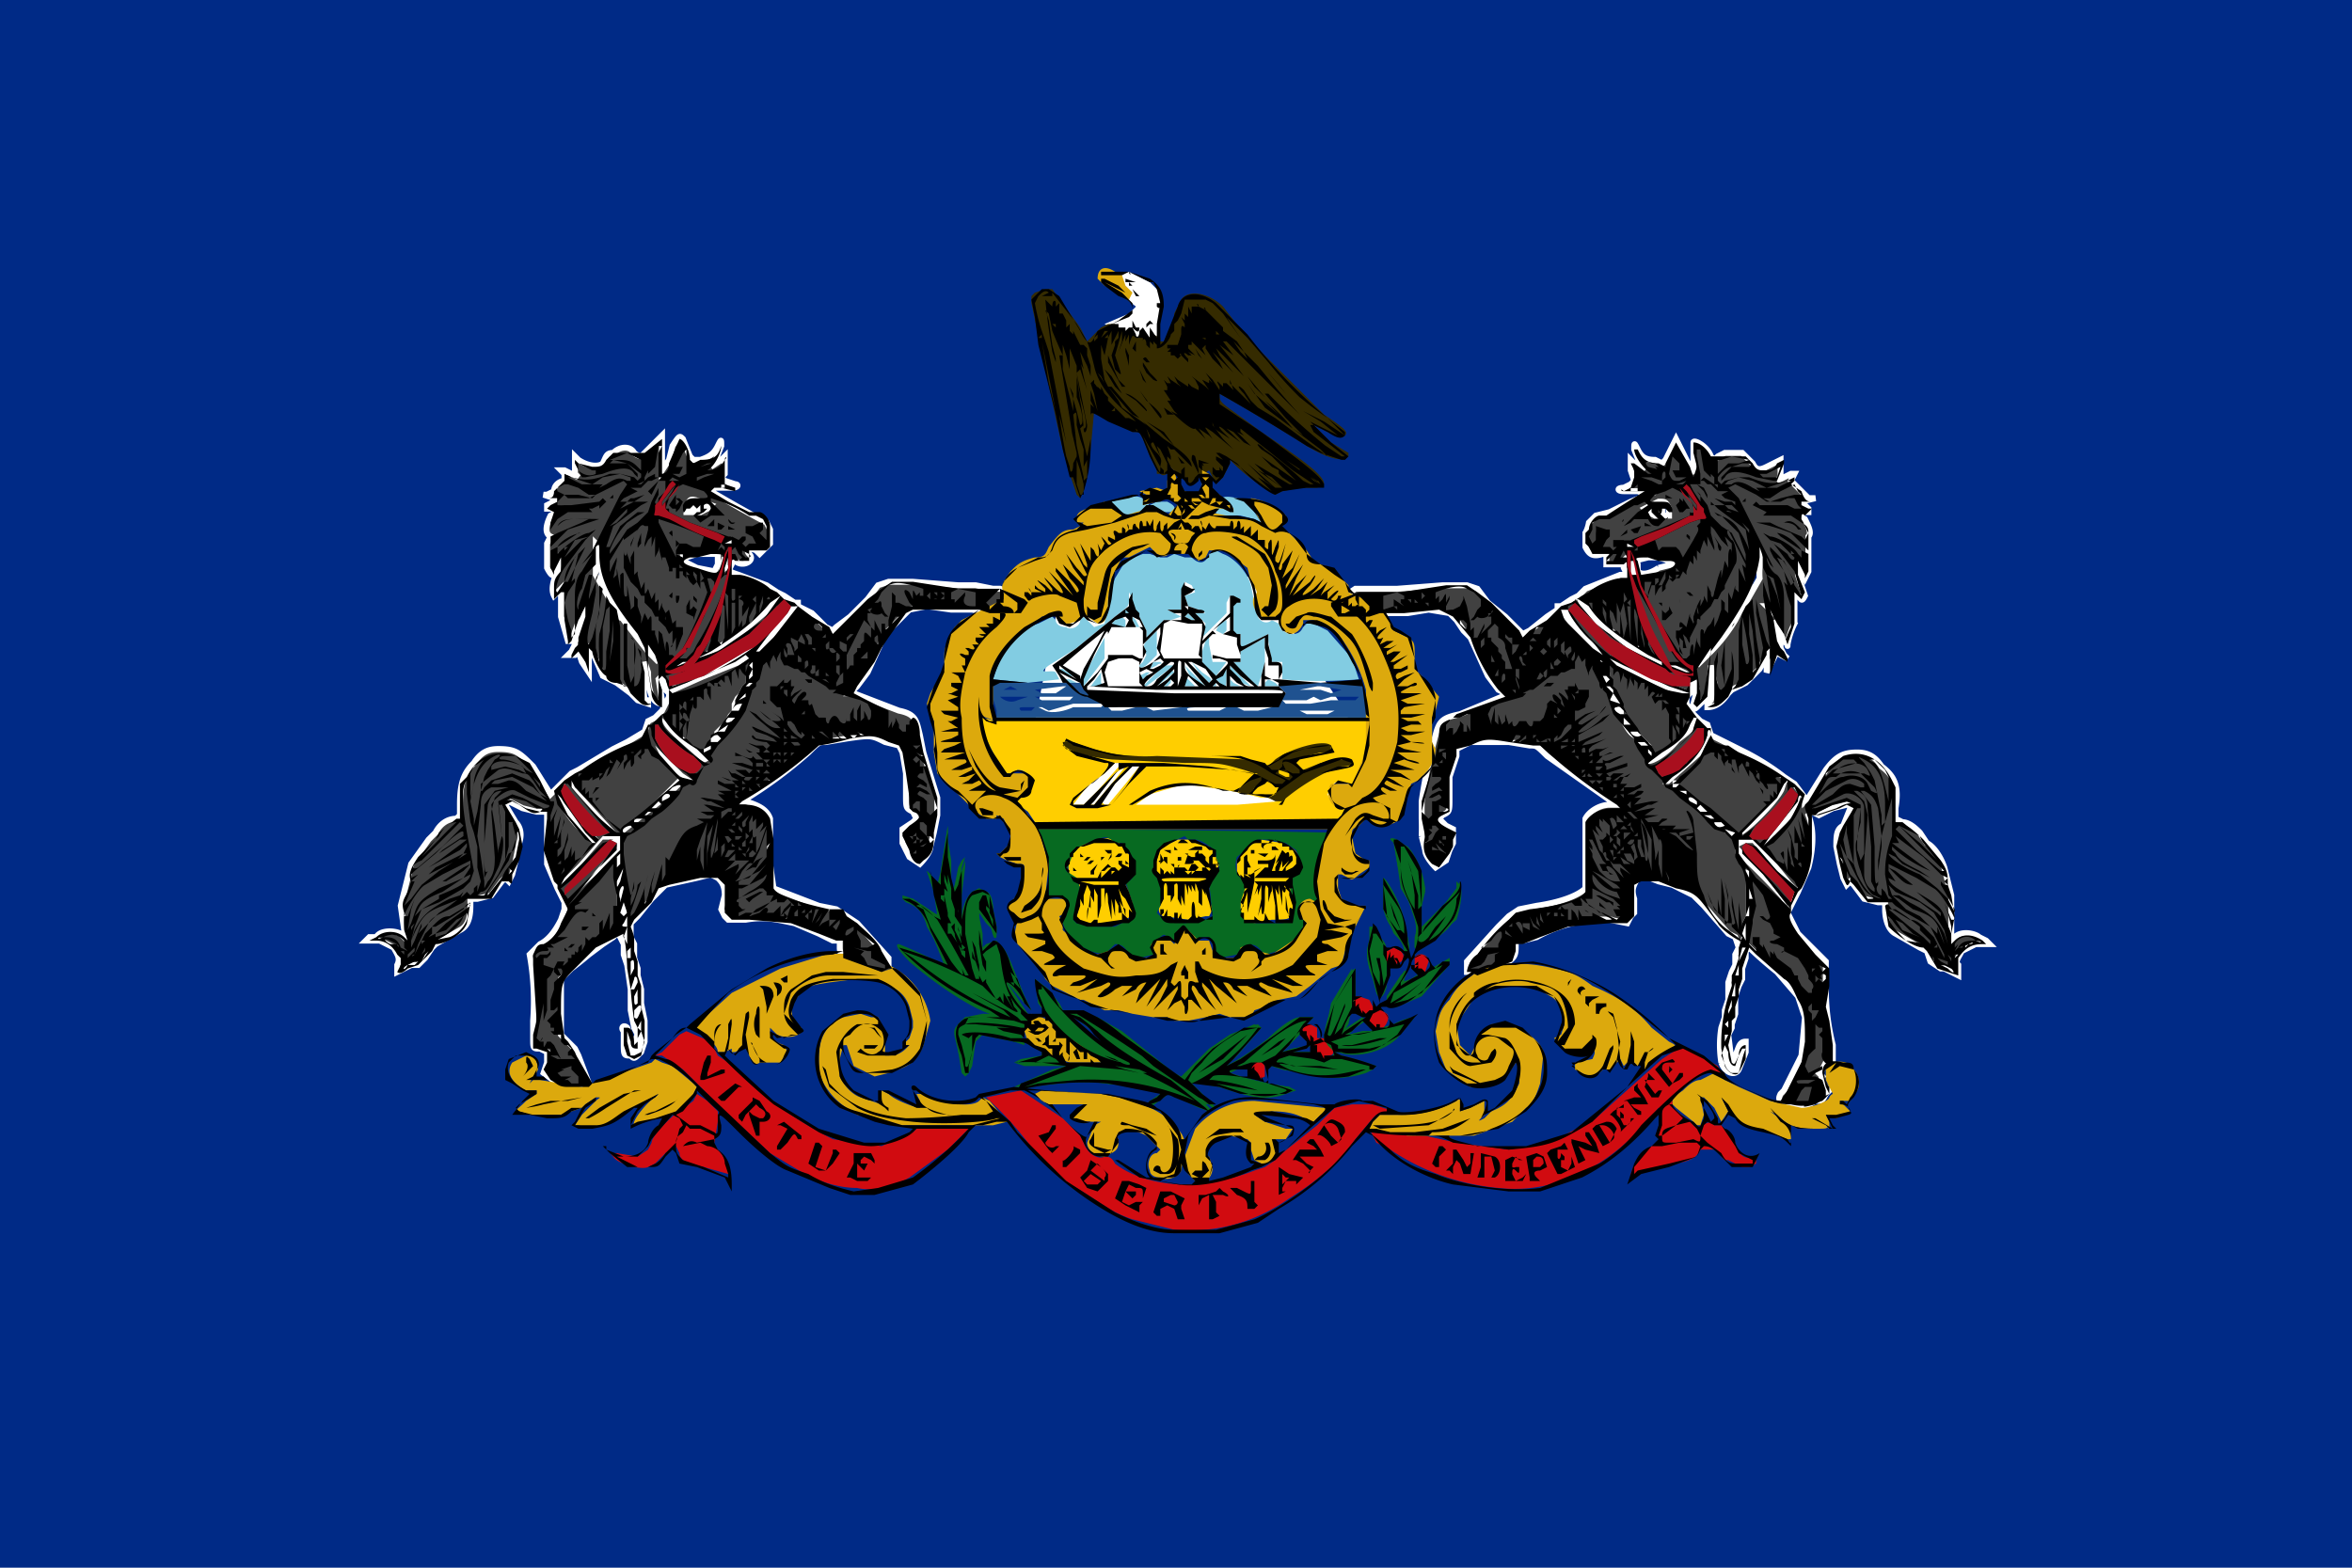 <svg xmlns="http://www.w3.org/2000/svg" width="675" height="450"><path d="M0 450h675V0H0v450z" fill="#002a86"/><path d="M513 317c-2-1-3-1-2-3l1-1 1-2 4-8 1-11-2-6-6-7a114 114 0 01-8-7l-1 1v2l-1 3v3l-1 2-1 3v5l-1 3v1l-1 2 1 8 1-2c1-2 1-4 3-4v3l-2 5c-1 2-4 1-5-2a31 31 0 010-10l1-3v-2l1-3v-2-3l1-3 1-2v-3l1-2-1-3-2-1-7-8-3-3-6-3-4-1c-5-2-5-2-6-1-1 2-2 3-1 6v4l-1 1-1 2-5-1a39 39 0 00-21 5l-4 1h-2v2c0 3-1 3-3 5l-8 2h-3v-3l9-10 3-3 3-2 5-1c7-1 12-3 14-5v-20c1-2 4-4 7-4h2l-3-2-17-12c-3-3-3-3-5-3l-6-1h-11l-4 2v2l-2 6v6c0 4 0 4-2 5l-1 1 2 2 2 1v4l-1 2-1 3-3 2s-3-3-3-5l-1-4a65 65 0 000-5v-5a148 148 0 014-19c1-4 2-5 7-6l12-5 1-1-2-1-3-4-5-11-2-2-2-3-2-2-6-1-6 1h-5-2l-6 1h-6l-4-4 5-2 3-2h12l13-1h7l3 1 3 4 5 4 4 4 1 1 2-1 5-4 3-2v-1h1l3-2 2-1 2-2 10-4h2l-1-2v-2l-1 1h-4v-3s0 0 0 0h-1c-3 1-4 0-5-2v-4a10 10 0 001-3l2-2 4-1 6-3 5-2-3-1h-4c-2 0-2-1 0-1l2-1 1-1-1-3v-3l1 1 3 2-1-1-2-5c0-2 0-2 1 0s2 3 5 3l2 1 1-1 1-2 2-4 4 8 1 2v-3-4-2c0-1 4 1 5 4l1 1 1-1 2-1h5l3 3c1 2 2 2 4 1l4-2v5l-1 1 2-1 2-1h1l-1 2 1 1 3 3 1 1h2l-4 1s0 0 0 0l2 2v1h-1c-2 0-2 1 0 2 1 2 2 4 1 5v10l-1 2-1-2-1-4v5l2 6c-1 2-1 1-2 0l-1-1v9a22 22 0 00-2 6c0 1 0 0 0 0l-1-1-1-2-2-4 1 2v4l1 1v1l1 2 1 1-2-1-1-1-1 2-2 4v-3-4 2l-2 4-4 4-2 1-2 1-1 1c-2 3-4 4-6 4v-1l1-1 1-5-1-5v1l-1 8-3 3c-1 1-1 0-1-1l1-4-1-3-1 4-1 1v2l2 3 2 2 2 1 1 3 6 3 4 2a69 69 0 0111 7h0l3 2 3 4v1l1-1 5-8c3-4 5-5 9-5 3 0 5 1 7 4 4 3 5 6 4 12v3l2 1c2 0 4 2 5 3l2 3c2 1 4 4 5 7l1 4 1 4v13l1-1c2-2 6-1 7 0l2 1 1 1h-1-1-2l-4 2c-1 2-2 3-1 4v3l-4-2h-1l-3-2-1-3-2-1-7-4c-2-1-3-4-3-7v-2h-2l-4-1-3-4-1-1h0l-1 1-1-2-1-4-1-5c0-3 0-5 2-6l2-5c1-1 0-1-1-1l-4 1-4 2-2-1-1 1c2 5 1 11 0 15l-3 7-2 4-1 2 3 6 6 6 2 2v7c0 3 0 9 2 17v4c0 1 0 2-1 1h-1l-1 2-1 1 1 1c-1 1 1 3 1 3l1 1-1 1c-1 2-1 2-3 2-3 2-6 2-8 1zm-24-128l2-2a48 48 0 007-9l1-2a146 146 0 012-3l4-7a19 19 0 010-3v-6 1l-4 13c-2 4-6 10-11 15l-3 5 2-2zm19-15s0 0 0 0h-1l1 1v-1zm-39-9l-1-4v3l1 1zm7-2l4-1 1-1h-2l-3-1h-3l-4 1 1 1v2c1 1 3 1 6-1zm3-15v-2c-1-2-1-2-3-2l-4 2 1 1 2 1h4zM162 312l-2-1-4-3 1-3v-3l-2-1c-2 0-2 0-2-3v-5a74 74 0 00-1-19l3-3c2-1 4-3 6-7l1-3v-2l-2-4-3-7v-15h-1-2l-4-1-4-2-1 1 3 5c1 1 2 3 1 6l-1 5-1 4-1 2-1-1h0l-1 1-3 4-4 1h-2v2c0 4-1 6-3 7l-7 4-1 1-2 3-2 2h-2l-4 2v-2c1-2 0-3-1-5l-4-2h-4l1-1h2c1-2 5-2 7-1l1 1v-2l-1-7 1-4 1-4 1-4 5-7 2-2c1-2 3-4 6-4l1-1v-3c0-6 1-9 4-12 2-3 4-4 7-4 5 0 6 1 10 5l5 8v0l3-3 3-3h0l2-1 10-6 4-2 5-3 1-3 2-1 2-2 2-4v-1l-1-1-1-4-1 1 1 6v1c-3 0-4-4-4-9l-1-3v1a39 39 0 000 10h1v1l-3-1-2-2-4-3-4-2-3-7-1-1v7l-2-3-1-3-1 1h-2l1-1 1-2v-1l1-1 3-9h-1l-1 2-3 8h-1l-2-7v-6-2l-1 1-1 1s0 0 0 0c-1-2 0-5 1-7l1-5-2 5c0 2-1 1-2-1v-7l1-2c-2-1-1-4 0-6 2-1 2-2 1-2h-2v-1l2-1v-1l-3-1h1l2-1c0-2 2-3 3-3v-2l-1-1h1l2 1 2 1-1-1v-5l1 1c3 2 6 2 7 1 1-2 1-3 3-3 2-2 5-2 6 0a4 4 0 002 1l1-1 5-5v10l2-3 1-4c2-3 2-3 3-2l2 5 1 1h2c3-1 4-2 5-4s1-2 1 0l-2 5-1 1 3-2 1-1s0 0 0 0v5l-1 1 1 1 3 1c1 0 1 1-1 1h-6v1a379 379 0 0016 9l1 2v4l-3 3-1-1c-2-1-3 0-2 1 2 2-2 4-4 2h-1v1c-1 2-1 2 2 3l8 3 3 2 2 1 3 2h1v1l4 2 4 4 2 1 1-1 4-3 5-5 3-4 3-1h7l13 1h5l5 1h2l3 1c4 1 5 1 5 3l-4 3h-6l-6-1h-6l-7-1-5 1-3 3-2 2-2 2-5 11-3 4-2 2h1l13 5c5 1 5 3 6 7l1 5 4 13v5l-1 5-1 4c0 2-3 5-3 5l-3-2-1-2-1-2v-2-2l3-2 1-1-1-2c-2-1-2-1-2-5v-6l-1-6-1-2-4-1c-4-2-4-2-11-1l-6 1c-2 0-2 0-5 3a129 129 0 01-19 14h1c3 1 6 2 7 5v13l1 7 13 5 5 1 3 2 3 2 9 10v3l-3 1-7-3c-3-1-4-2-4-4v-2h-2l-4-2-7-3c-5-1-8-2-14-1h-5l-1-1-1-2 1-4c0-3-1-4-2-5l-2-1-4 1-9 2-4 4-4 5-2 2v4l1 2v4l1 3v2l1 4v4l1 5v6l-1 3c-2 2-2 2-3 1-2 0-2 0-2-4v-3c-1-1 0-2 1-1l1 3 1 1 1-2-1-2-1-5v-3-2-1l-1-7-1-3v-1-2l-1-2v-2l-2 2-3 2-4 3a119 119 0 01-5 4l-3 3v16l2 2 2 2 1 2 3 8v1h-7zm26-124l-2-3-11-15c-2-4-4-10-3-13l-1-1v9l4 7 2 3c1 2 1 3 2 2v1l7 9 3 3h0l-1-2zm20-25v-3l-1 4 1-1zm-2-1v-3h-6l-3 1h-1v1l4 2 5 1 1-2zm-5-15l2-1 1-1-3-1c-3-1-3-1-4 2v1h1a22 22 0 011 0h2z" fill="#414141" stroke="#fff" stroke-width="1.7"/><path d="M297 236h85v2h-85z" fill="#dca90d"/><path d="M324 78l6 3 3 3v5l-1 8v4l-15-8 7-3 2-2-5-4-1-5 4-1zm16 85l21 3 25 38 9 21-23 7-15 1h-57l-3-26 7-35 36-9z" fill="#fff"/><path d="M309 199l-4-4h2l2 1c1 0 0 0 0 0l1 2c2 2 2 2-1 1zm47-3l-3-3v-2l3 3 3 3-3-1zm1-2l-3-4h2v-3l7-4v7l-1 4-1 3-4-3zm6 3v-1l1-1 2 1 1 1h-4zm-31 0l4-5 1 1-5 4zm2 0l1-1 1-1v1l-1 1h-1zm6 0v-3l3 3h-3zm2-2l-2-4 5 5 1 1h-1l-3-2zm6 2l1-1v1h-1zm2-1l-1-1 1-1 2-2v3c0 3-1 3-2 1zm3 0v-1l1 1 2 1h-3v-1zm-40 1l3-4v3c1 1 1 1-1 1h-2zm15 0l6-6h3l-4 3-4 3h-1zm-18-1l7-13v6l-3 4-3 4-1-1zm34-3l-2-3 3 3c3 2 3 2 2 3l-3-3zm-59 2l2-6c3-4 7-9 11-10l4-2 1 1c0 1 1 2 3 2 1 1 4 0 4-2l1-1 1 1 2 2 3-1 1-7 2-6 3-5 5-2h2l3 1h2l2-1 3 1h2c2 2 4 2 5-1l2-1 2 1c3 1 7 5 8 9l1 5 1 4c1 2 3 2 4 1l2 1 1 2 2 1c2 0 3 0 4-2l1-1h2l4 2 7 8 2 6a130 130 0 01-22 0v-2-3h-3l-1-6v-2l-4 2-4 2v-4h-2v-5c-1-4-1-4 1-4l1-1-3-1-1 2v3l-3 3-4 4 1-4-1-1-1-1-1-1h3l-2-1-3-1-1-3 3-1-1-2-2-1-1 4v4h-4l2 1 2 1-3 1h-2l-5 5v-2l-1-2-1-2v-1l-2-1v-3l-1-2v2c0 2 0 2-4 5l-11 9-8 5c-4 3 1 1 2 2l1 2-9 1-10-1zm22-1c-3-1-4-2-2-2l3 2h-1zm21 1l-1-1 2-1h1l-1 1-1 1zm18-3l-1-2v-1-2l1-3 1-2v3l1 5h4l-3 4-3-2zm-16 0l1-2h2c1 1 0 0-1 1l-2 1zm-3-1l1-1 1-2c-1-3-1-3 1-5l2-2v7l-2 2c-2 2-3 2-3 1zm22-10l1-2 2-1v3l-1 1-2-1zm-23-1l-1-2v-1l1 1 1 2h-1zm-7-1l1-1 2-1 1 1v2h-2l-2-1zm21-2l1-1 2 2h-1l-2-1zm-18-1l1-1h1v1h-1-1zm3 0zm15-1h1-1zm20-26l-4-1h-2-5v-3l1-1c0-1 1-2 5-1l3 1 2 3 2 3-2-1zm-39-2l-2-1v-2c7-2 8-2 10 0s0 3-5 4l-3-1zm11 0l-2-2 2-1h3c2 1 3 2 1 3h-4z" fill="#82cce2"/><path d="M286 204c-1-4-2-5-1-7v-1h25l1 1 3 3 3 2h-9l-7 2-2-1h-1l2 1c2 1 6 0 8-1h8l1-1 4 1h4-7l1 1h3l4-1h3l2 1 8-1 1-1h26l3-3-1-1c-2-2-2-2 5-2h18l1 5 1 5H286v-2zm95 1l2-1h-10l2 1h6zm-31-1l2-1h-3c-8 0-9 0-8 1h9zm15-1l1-1-5 1h-6l2 1h4l4-1zm-69 1l1-1c1-1 1-1 0 0h-3c-1 0-2 0-1 1h3zm78-2h2l6-1h7l1-1h-1-7l-3 1-2-1-2 1h-7c-1 1-1 0 0 0l1 1h5zm-82-1l3-1h-8c-1-1-1-1 0 0s3 2 5 1zm15 0l1-1h-11l2 1h8zm-4-2l3-2h-1l-8 1-2-1 4 2h4zm82-1h0l-6-1h-1l-5 1h-3 9l3 1 3-1zm-93 0l-2-1-2 1h4z" fill="#1f5290"/><path d="M315 265h-3l-3-1v-2-3l1-4-1-3-2-1c-1-3 0-7 2-8l3-1 4-1c2-1 5 0 7 3l3 4c0 2-1 3-2 3l-2 1 2 4 1 3v1a2 2 0 011 2l-3 2-2 1h-6zm43 0l-1-1-1-2v-1-3l1-3v-3l-2-1v-4l4-5 3-1 6 1c4 2 4 2 5 5v3l-2 1v7c0 6 0 6-6 6l-5 1h-2zm-24-2c-1 0-2-2-1-3v-6l-1-3c-1-1-2-2-1-3l1-1v-2l2-2 1-1h1l2-1h3l3 1 3 1 1 1 1 2a7 7 0 011 2l-1 2-2 1h-1v1l1 3v3l1 3-1 2h-1l-5 1-7-1zm-39-30l-4-3-1-1h2c2 0 2 0 3-2l1-1v-2c-1-2-2-3-4-3l-2 1a2 2 0 01-1 0l-2-2-6-12c0-3 0-4 1-2l4 1v-1h107v4a51 51 0 01-5 16l-1-1c-2-1-4-1-5 1l-1 2 1 2 1 1 3 1h2l-2 1-2 2-1 1h-86l-2-3zm20-6l7-8h-2l-3 3-4 3-2 2-3 4h3l4-4zm4-2l4-5-3 2-7 9h1l5-6zm4 0l4-5-1-1h-1l-5 6-4 5 1 1h1l5-6zm32 6l12-1-3-1h-2l-4-1-5-1-13-2-10 3-4 3h29z" fill="#ffce00"/><path d="M366 230l-2-1 2-1 1-2-2-1-2-1-3 2-1 2h-2l-2-1 4-4 2-1h-1l-3-1c-7-2-7-2-17-2l-21-1c-9-1-14-3-14-5h3a53 53 0 0024 4l26 1 4 1 2 1 2-2c4-3 14-6 16-4v2h-3l-8 2 2 2 1 1 5-2 6-1h2c2 1 1 2-2 2l-5 2a59 59 0 00-12 8h-2zm4-7v-1l-3-1v1l2 1h1zm-61-81l-1-3-1-3-2-7-2-9-7-33v-2l1-1 3-1h2l8 11 2 4 2-2 2-2 2-1h2l1 1c-1 0 0 0 0 0l1 1h2l1 1 2 1v-1l1-1 1 1 1 1v-2l1 1 2 1v1h1c1-2 3-5 3-8l2-4c2-3 8-2 12 2l7 9 22 22c6 4 7 5 6 6s-2 0-5-1l-4-2 5 5 5 3v1c-2 2-7 0-12-3a557 557 0 00-25-15c0 3 0 2 12 11 15 10 18 13 18 15l-2 1h-5l-5 1-2 1a61 61 0 01-11-8l-2-2v1l-2 4-2 2-2-4-3 2-2 2-2-1-1-1-1-1-2-2v1c-1 1-2 2-3 1h-1v-1l-2-4-2-5-1-2h-2l-7-4-4-2-1 11-1 8-1 4-1 2-1-1z" fill="#352b00"/><path d="M342 317l-6-3h-1l-1 1-5 2 1-1 3-2 1-1-7-1-10-1c-6-1-15 0-21 1h-5l11-5 4-1-13-1h-2l2-1 6-1v-1l1 1h2l3 1 1 2h4a105 105 0 006-1h3l-3-1-6-3-6-5-6-8-1-7 4 3a69 69 0 003 4l1 2h3l7 2 7 4 15 12 2 1 8-8 3-2 3-2 7-3 2 1-7 8-5 4a78 78 0 0014-9c3-3 7-6 9-6h3l-2 3-2 2-2 3-2 2 3-1 5-1-2 1c-4 1-4 1-1 1h3v1c2 2 4 2 6 1l1-2-2-2-1-2 2-10 6-10 1 5v3l-1 3-2 4-1 3 3-2 3-2v1l-2 2-2 2 4-1h2l7-2 2-1 3-1h1l-5 5c-4 5-12 7-17 4l-1 1 1 1a88 88 0 0110 3v1a21 21 0 00-2 0c-3 2-9 3-13 2l-11-2-3-1-2-1h-3l-3 1-2 1h-2l-1 1h1a90 90 0 0017 4l1 1-3 1c-5 2-9 1-18-2l-6-1h-2l2 2 5 5h-1l-1-1h-1l1 1c1 1-1 1-5-1zm-25-18a28 28 0 00-11-8l8 7 3 2v-1zm-41 9l-1-6c-1-5-2-6 0-8l2-2 5-1h3l-2-1c-5-1-15-8-22-14-4-4-4-5-3-5a160 160 0 0113 6l-2-5-3-7c-1-3-3-5-6-6l-1-1v-1l3 1 6 4 1 1-1-7-2-6 1 1 2 3 1-4 2-13v10a78 78 0 011 6v4l1-3 1-5 1-2 1-1-1 3-1 8 1 9v-2c0-3 1-6 3-8l2-1 2 1c1 0 2 2 2 5l1 5v2l-3-3-2-3v6l1 4 1-1 3-1 4 6 4 10 2 4-2-3-5-5c-1 1 4 7 6 9l1 1-1 2c-2 2-2 4-1 5h-3l-10-2-1 2-2 7v2l-1 1-1-1zm123-20l-1-1v-1l4-6 1-1v2l-1 1 3-1 3-2h1l7-4v1l-1 2-7 7-7 4h-1l-1-1zm-4-3l-1-4c-2-6-2-8-1-11v-4h2l1 3c2 2 2 3 1 4l1 3v6c0 3-2 5-3 3zm-71-11c-1-2-2-3-4-3l-2 2c0 1-4 1-7-1s-6-5-6-8v-2l1-2v-2l-4-1-1 1v-2-8a39 39 0 00-3-10 4990 4990 0 0184 1l-3 7c-1 5-2 8-1 12v1h-4c-1 1-2 3-1 4l1 1c1 1 1 2-1 5-3 3-6 4-10 5l-1-1c-2-3-5-2-7 1l-5 1-2-1 1-1-2-4h-2l-2 1-1-1-1-2-1-1-1 1-1 1-1 2-2-1c-1-1-1-1-3 1l-1 4-4 1h-2l-1-1zm-9-8h5l2-1 1-1c2 0 2 0 2-2v-3l-1-3-1-3h1l1-1v-1-5a4 4 0 00-1-1l-1-2-1-1h-2c-2-2-3-2-5-1l-3 1-2 1h-1v1a8 8 0 01-1 1l-2 5 3 2 1 3v4l-1 4-1 1 1 1 6 1zm47-1h5c3 0 4-1 4-2v-4l-1-5 1-2 2-2c1-1 0-4-1-6l-3-2-5-1h-2-1l-6 5c-1 3 0 6 2 6l1 1-2 6v2l1 3 3 1h2zm-18-1h2l2-1-1-10v-1l2-1 1-2-1-3v-1c0-1-4-4-6-4h-2l-1-1-7 3-1 4-1 2 1 3c1 1 2 1 2 3l-1 5-1 2 1 1c1 1 2 2 4 1l3 1 4-1zm59 10c0-2 0-3-3-6l-3-7v-9l6 12c1 5 2 9 1 10l-1 1v-1zm3-2v-3c1-3 0-6-1-9l-3-5-1-7-1-6-1-1c0-1 3 0 4 2 3 2 5 8 6 12l-1 5-1 7 3-3a222 222 0 015-5l3-4v-2l1 1c0 2 0 7-2 10 0 2-5 6-8 7-2 1-2 2-3 1z" fill="#076a21"/><path d="M337 353l-12-3c-6-2-8-4-16-9-4-2-10-8-14-13a98 98 0 00-12-13l10-2 12 8 5 5 1 2c1 3 4 5 6 4 1 0 2 0 3 2 5 4 13 6 20 6s15-2 20-4l3-1 3-2 2-2 10-8 5-5 5-1h6l6 2-2 1h-3l-1 1-5 6c-5 7-11 12-19 17-10 7-21 10-33 9zm-91-12c-4 0-9-1-15-4l-10-6-14-13-11-11-6-4h-2l2-1 5-5 2-1 7 3 1 2 1 2 3 2a114 114 0 0030 22l14 2 9-4 1-1h15l-6 6-11 8c-5 3-11 4-15 3zm184 0a66 66 0 01-31-11l-4-2-2-4 1 1 15 1 9 2 15 2 12-2 13-7 10-9 9-8c6-4 6-4 11-1l5 3 1 2h-1c-2-1-3-1-5 1-3 1-10 7-10 8l1-1v-1l1 1v2l5 4 2 2h1v-1l3-1 1 1h2l4 5c1 4 3 5 6 4v2l-2 1h-2l-4-2h-1l-1-1c-1-2-1-2-3-2h-3c-1 2-2 3-7 4l-12 3-1 1v-1a14 14 0 016-8l2-1v-1-4l1-4-1-1-4 5c-6 6-12 11-19 14-6 3-14 5-23 4zm-221-4l-7-2c-5-1-7-2-7-4l-1-2-3 2-3 3-2 1c-2 1-9-1-10-3-1-1-1-1 1-1l6 1 3-2 1-2c0-2 6-8 8-9l4-3 1-2 3 2 3 3v3l-1 6h-1l2 2c2 2 3 5 3 7 0 1 0 1 0 0zm152-27l-1-1c-2 0-2-1-2-2s0-2 2-2c1-1 2-1 3 1v3l-2 1zm17-7l-2-3v-1l1-1-1 1-2-1c-2-2-1-4 2-4l2 1v3h1c2 0 3 1 3 2 1 2 1 3-1 3a18 18 0 00-1 1l-2-1zm15-9l-1-2-1-1-3-3c0-1 0-2 2-2l3 1 1 2h1l3 2c1 1 0 3-1 4h-2l-2-1zm13-16v-3c1-2 4-1 4 1l-1 3-3-1zm-9-2c-1-1-1-2 1-3l2-1 2 1c2 2 0 4-3 4l-2-1z" fill="#d10b10"/><path d="M342 317l-6-3h-1l-1 1-4 3-1-1 2-1 2-2 1-1-7-1-10-1c-5-1-14 0-21 1l-4 1c0-1 4-3 11-5l3-2h-12l-3-1h3l5-2 1-1 1 1h1l3 2 2 1h9l3-1-3-1-5-3-7-5-6-8-1-7 4 4 3 3 1 2h3l7 2 7 5a636 636 0 0015 11l3 2 8-9 2-2 3-2 8-3 1 1-7 8-4 4a78 78 0 0014-9l8-6h4l-3 3-1 2-3 3-2 2 3-1 6-1-3 1c-4 1-4 1-1 1h3l1 1c1 2 4 2 5 1l1-2-2-2-1-2c0-2 1-7 3-10 1-4 5-10 6-10v8l-1 3-1 5-2 3 4-3 2-2 1 1-3 2-2 2 4-1h3l6-2 2-1 4-1c2-1 2-1 0 0l-5 6c-4 4-12 6-17 4h-1l2 1a88 88 0 0110 3l-1 1-2 1c-3 1-8 2-13 1l-11-2-3-1-2-1h-3l-2 1-3 1-2 1a90 90 0 0017 4l2 1-3 1c-5 2-10 1-19-2l-5-1h-3l2 2 5 5h-1l-1-1h-1l1 1c1 2 0 1-5-1zm-25-17a28 28 0 00-11-9l9 8 2 1zm-40 8l-2-6v-8l2-2h8l-1-1c-6-2-16-9-23-15l-3-4a160 160 0 0114 5l-2-4-4-7c-1-4-3-6-5-7l-2-1s0-1 0 0h3l6 4 2 1-2-7-2-6 1 1c1 1 2 4 3 3v-4l2-13v4l1 6v6l1 4v-3l2-4 1-3c0-1 0-1 0 0v2l-1 8v8c0-4 1-7 3-9l2-1 2 1c1 0 2 2 2 5l1 5v3c-1 1-1-1-2-4l-3-3v1l1 5v4h1c1-2 3-2 3-1 2 0 3 3 4 5l4 10 2 4-2-2-5-6 6 9 1 1-1 2c-2 3-2 4-1 5v1l-3-1-9-2-2 2-1 7-1 2-1 1v-1zm122-20l-1-1v-1l4-6c1-1 1-2 2-1l-1 2v1l2-1 3-1 2-1 6-4v1l-1 2-7 8-7 3h-1l-1-1zm-4-3l-1-4c-2-5-2-8-1-11l1-3c0-2 0-2 1 0l1 2c2 2 2 3 1 4l1 3v6c0 3-2 6-3 3zm9-11l-3-6c-3-3-3-4-4-7v-9c1 0 6 9 6 13 1 4 2 8 1 9v1-1zm2-2v-2c1-4 0-6-1-9l-2-6-2-7-1-6v-1l4 2c2 2 5 8 5 13l-1 4v7l2-2a222 222 0 015-6l3-4 1-2v1c1 2 0 7-1 10l-8 7c-3 2-3 2-4 1z" fill="#076a21"/><path d="M343 339l-2-2-1-5 3-8a22 22 0 0117-8l20 2c1 0 1 1-1 2l-2 2h-1c-3-2-6-3-11-3l-5 1 3 2 6 2h2l-2 3h-3c-1-1-1-1 0 0 1 3 0 6-2 7h-2l-2-1-1-3v-2l-1-1-5-1-4 1c-2 1-4 5-2 5l1 3c0 3-2 5-5 4zm-10-1c-2 0-3-1-3-2-1-2 0-5 2-5l1-1-1-1-3-3c-2-1-4-2-7-1-1 0-2 1-1 2 0 2 0 3-2 4l-2 1c-3 0-5-2-5-4l2-5 2-1h-2c-4 0-7-1-6-2l4-3h-11l-2-1-2-2 2-1 17 1 5 1c8 2 12 4 15 7s4 4 4 7l-1 7c-1 2-4 3-6 2zm180-11l-8-3c-4 0-6-2-9-6l-2-3 1 2 1 2-2 3-2-4-3-3h-1l1 5-1 3h-1l-1-1-5-4-1-1c0-2 0-2 3-4 1-1 3-3 5-3l4-2 3 2 4 2 9 4 9 2c3 0 8-2 8-3a2 2 0 011-1l-1-2-1-2v-3c1-3 7-3 8 0 2 2 2 6 0 7l-1 2h-2-1l1 1 2 2-4 2-3-1v-1 1l1 2v2l-4-3s-1-1 0 0l3 2c1 1 0 1-3 1-6 0-8-1-11-4l-2-1 4 3c2 2 2 3 2 5h-1zm-109-1l-11-2 1-2 2-2h6a33 33 0 0016-4c1-1 2 0 1 2v1l3-1 4-2v4c-2 2-2 2 0 1l2-2c5-2 6-4 8-8v-7l-1 1-2 3-2 2-3 1-6 1-7-5-2-5-1-6c1-4 1-6 4-9 2-4 5-6 8-8 5-3 14-3 22-1 5 1 7 2 11 5 7 3 12 6 17 12l5 4c2 1 2 1 1 2l-2 1a80 80 0 00-4 3l-2 2v-2h-1l-1 1-1-1h-2l-1 1-1-2-1 1-2 2h-1l-1-1v1c-2 2-4 3-6 1l-2-1v-2l5-1c1-2 1-3-1-2h-6l-3-3-1-1 2-1 1-3c0-4-2-7-4-8l-5-3h-10c-4 1-6 2-8 5l-4 6 1 6 3 3 1-2 2-4 3-3h4l4 1c3 2 6 4 7 7l-1 9c-1 3-2 6-4 7l-2 2-2 2-11 4h-19zm-238-3h-1l2-3 4-4c1-1 2-1 0-1l-3 2-1 1-3 1-3 1h-9l-3-1c-2 0-1 0 2-3l3-2v-1h-3c-4-2-6-5-4-8l4-2c2 0 3 1 3 2 1 2 0 3-1 4l-1 2 1-1h2l12 2 20-7 1-1 2 1 3 1 6 5 1 1-1 2-3 4c-2 2-3 2-7 3a56 56 0 00-7 2c-1-1 4-7 6-8l1-1-9 5-4 3c-3 1-7 2-10 1zm92 0l-12-3c-5-3-7-5-9-8s-2-5-2-8c0-6 2-10 7-12l5-1 3 1h2l2 4v5 2c2 0 4 0 6-2l1-1h-2l2-2 1-3v-2l-1-4c-1-3-3-5-6-6-2-2-4-2-9-2l-8 1c-6 1-7 1-9 4-3 3-2 7 1 9v1c-1 2-5 2-7 1l-1-1-1-1v1c0 2 1 3 4 4l1 2-2 3h-6c-1 1-2 0-3-2-1-3-2-3-2-2l-2 1h-1v-1l-2 1h-2c0-2-3-4-5-6l-2-1 11-10 14-7 13-4a32 32 0 0118 3 21 21 0 0112 16l-2 7c-2 5-4 6-10 8l-4 1-2-1-4-2-2-6h-1l-1 4v5c1 2 3 5 6 6l6 2v-2-2l2 1c2 2 8 4 9 4v-2l-1-2h2c5 3 14 4 16 2l1-1 2 1 5 6-4 1h-27zm46-19l-6-3-3-2-1-3 2-5 3 1 2 1 2 2 1 1 3 2 9 6c3 1 2 1-7 1h-2l-3-1zm33-11l-2-1h-4l-6-1-4-1h-4l-6-3h-1l-8-4-2-2-2-4-6-6-1-2 1-5-1-1-2-2 1-2 1-1 1-1 2-7c0-2 0-2-2-2l-3-1-2-1-1-1h1l3-3a5 5 0 010-1v-2l-2-4-2-1v1h-3l-3-2-2-2-4-4-5-5-1-6v-9l-1-2-1-3 1-3 4-7v-4c0-3 2-6 3-8a51 51 0 002-2l6-3 4-2 2-2v-1c-1-2 0-3 2-6 2-2 3-3 7-4 3 0 3-1 4-3 3-4 4-5 7-5l2-1 1-1h-2v-1c0-1 0-2 3-3l5-2 4 3 2 1 3-1 4-1 4 1 1 1 2-2 1-1-1-1-2-1-3 1-4 1v-1l1-1 1-1h-1l-2-1 5-1 3 1v-3l1-4 1 1 1 4 1 2h1l3 1c2-1 2-2 2-4v-3l2 1v2c0 3 0 3 3 4l4 4v1l-3-1h-2l-2 1 5 1 6 1 4 1-3-5v-2a18 18 0 0110 5v1a5 5 0 01-1 2l-1 1 3 1 5 5 2 3 2 1 3 1 5 5v2l2 1 3 1 4 1 2 4 2 4 4 2c2 1 2 2 2 5v4l2 2 5 6-1 4-1 2v2 5l1 2c0 2-1 5-3 7a64 64 0 00-2 2l-2 1-1 3-1 4c0 3-2 4-5 5-2 0-4 0-5-2h-1l-2 2c-2 1-2 1-2 3l1 5 3 2h1v2l-3 2c-1 1-2 2-3 1l-2-1h-1v4l1 3 4 2h3l-2 4-1 2-1 2-2 5-1 4-3 1-6 5-4 3-5 1-3 1-1 1-3 1c-1 2-1 2-4 2h-3l-3-1-4 1-5 1h-4zm-9-18a7 7 0 011 0h2v-2c-1-2-1-2 1-3h4l1 1 1-2 2-3 2 2 2 2h3l1 3v1l3 1h3l2-1v-2c2-1 4 0 5 1l4 1 3-2 3-2 2-2 1-2a3 3 0 001-1l-1-1c-3-2-1-6 2-6l2 1v-11a30 30 0 018-15l1-1h-2c-3 0-5-4-3-7h6l3-7 1-4v-16a44 44 0 00-8-16l-1-1-2-1-4-2h-3v1c-1 2-2 3-4 3-2-1-3-2-3-4l-1-1c-2 1-3 1-5-1-1-1-2-3-1-5 1-1 1-1-1-4l-1-4-4-3c-2-2-3-2-5-2h-2l-1 2-2 1-3-3-1 1h-2l-1-1h-1c-1 2-2 2-4 1l-1-1-1-1-2 1-4 2h-2l-3 6-1 6c0 6-1 7-3 7l-3-2-1-1-1 2-3 1c-2 0-3 0-4-2v-1l-4 1-7 6c-3 3-6 6-7 9v12l1 3-3-1c-2-1-2-1-1 2a40 40 0 007 15l1-1h3c2 0 3 1 3 3l-1 2c-1 1-1 2-3 2h-2l2 1 6 8 3 10-1 9v1h6v4l-2 1 1 2v2l7 6 3 1 3-1 3-1 2 1 2 2h3zm-7-191l-4-2-1-1-1-1c0-3 2-4 5-2l2 1 1 3 2 2-1 2-3-2z" fill="#dca90d"/><path d="M496 308l-2-4v-7l1-2v-2-3l1-3v-2l1-3v-2l1-3 1-3v-2l1-4v-3l1-2v-3-3-3-3l-1-2 2 1v2l1 3v4l-1 4v2a85 85 0 01-4 20v4l-1 2-1 3v5c-1 0-1 0 0 0v2l1 4c1 1 1 0 1-1 1-3 1-5 3-5v1l-1 3-1 4-3 1zm-316-5l-1-4v-4c2 0 2 1 2 2l1 3 1-2-1-4v-2c0-1 0 0 0 0v-2l-1-8-1-4-1-8v-2l-2-8v-14a166 166 0 00-14 13l7-8 7-8v-1l-2-1h-2l-6 7-6 6h-1l2-2 4-4 7-8h5v4a187 187 0 012 19l1 5 1 4v6l1 4v4l1 4 1 7-1 4c-1 2-3 3-4 2zm331-45a171 171 0 00-13-13s0-1 0 0v-2-2h5l7 7 4 5 2 2h-1l-6-6-6-7h-2l-2 1 1 1 7 8 6 8v1l-2-3zm-6-16l1-1 5-5 5-7c0-1 0-2 1-1l-1 3c-1 3-5 8-7 9-3 3-3 3-4 2zm-337-2c-3-2-6-6-8-10l-1-3 2 1c0 2 2 4 5 7 3 4 3 5 5 5l1 1-1 1h-1l-2-2zm327-1l-11-9-4-4v-2h1l2 2a62 62 0 009 8 49 49 0 006 5v2l-3-2zm-317 1v-2l2-1a50 50 0 006-5l7-7 2-2 1 1v1l-4 4-14 11zm321 0l1-1a98 98 0 0012-14l1-1-1 3c-2 4-11 13-13 13zm-326-4l-9-10v-3 1l2 3 10 11 1 1-4-3zm304-11l3-2 8-8 2-4c0-2 1-2 1 0l-3 6-9 8h-2zm-280-1c-2-1-7-5-8-8l-3-6c0-2 0-2 0 0l2 4 8 8 3 2h-2zm276-5l3-3c5-3 8-6 9-8s2-3 2-1-1 3-5 6c-4 5-9 7-9 6zm-271 0l-8-7c-3-3-4-4-4-6l1 1 9 8 4 3-2 1zm269-4l-2-3c-2-1-3-3-6-9l-3-7v-1l-1-6-2-3-7-7-3-4h3l1 2a42 42 0 009 10l2 1 7 4 10 4 5 2 1 2h-2a993 993 0 00-19-8l-2-2-1 1 1 2v2l1 2v1l1 2 1 1 1 2v2l1 1 2 2 1 2 1 1 1 1 1 1 1 1 1 3h-1c-1 1-1 1-3-2zm-269 1h-1l2-2 1-2 1-1v-1l1-1 2-2 1-2 1-1v-2l1-2 1-1 1-2 1-1v-2l1-2v-3l-3 2-10 4-9 4h-2l1-2 5-1 10-5a63 63 0 0012-8 42 42 0 008-9h2l-2 4-8 8-2 2-1 6v1c1 1 0 4-3 8l-5 8-3 3-2 3-1-1zm284-22h0c-1 0-1 0 0 0zm-3-1c-2 0-5-2-4-3l6 3a3 3 0 00-1 0h-1zm-294 0h0zm3-1h-1l6-3c1 1 0 1-2 2-1 1-2 2-3 1zm281-3c-5-2-7-3-11-7-5-3-6-5-8-7l-2-4c1 0 2 0 4 3 3 4 11 10 17 13l4 3v1l-4-2zm-273 0l4-3c6-3 13-8 17-13l3-3c1 1 0 1-1 4l-13 11-11 5 1-1zm266-33v-1h3v2h-2l-1-1zm-259 0l1-1 2-1v2h-3zm269-8l-2-1-1-1 2-1 3 1v2h-2zm-279-2l1-2h5l1 1-1 1-2 1h-3l-1-1z" fill="#fff"/><path d="M339 149v-2l-1-2c-3-2-3-2-5-1a27 27 0 00-5 1v-2l1-1-1 1-1-1 1-1 2-1a30 30 0 013 1l2-1v-4h-1-1l-1-1-2-4-2-5c-1-2-1-2-3-2l-7-3c-5-3-5-3-5-1v8a42 42 0 01-2 13l-1 2-2-6h-1l-2-8-2-10-5-20-1-8-1-5 3-3h2l3 2 6 10c2 4 3 4 4 2l1-2 6-3 4-3c0-2-1-3-4-4l-4-3-1-1v-3h8l6 2c3 2 4 4 4 8l-1 5v6l1-1 4-10c1-4 6-5 11-1l9 9a151 151 0 0028 28v1c-1 1-2 1-5-1l-4-2 5 5 5 4-1 1a42 42 0 00-1 0l-6-2-4-2a610 610 0 00-25-15v3l12 8c15 11 17 13 18 15v1h-5l-7 1-2 1c-1 0-7-4-10-8l-3-2v1l-2 4-2 2-1-1v2l2 2c3 2 4 3 4 5h-1l-2-1-4-1-2-1-5 5h-1zm1-2v-1l-1 2 1-1zm3-1l-1-1h-1l1 1h1zm10-1h-1l1 1v-1zm-14 0v0c0 1 1 1 0 0zm11 0l1-1v1c0 1 0 0 0 0v-1h-2l1 1zm-6 0l-2-1 1 1h1zm5-1a1 1 0 010-1c1 0 1 0 0 0h-1l-1 2 2-1zm-19-1l-2 1h1l1-1zm15 1l-1-1h-2v1h3zm-6-1l-1-1c0-1 0 0 0 0v-1-1c-1 0-1 0 0 0v-1h-1c-1-1-1 0-1 1 1 0 1 0 0 0l-1 2c0 1 0 1 0 0h1v1c0 1 0 0 0 0h1v-1 1a1 1 0 000 1h1l1-1zm2 1l-1-1v1h1zm-10-1c0 1 0 1 0 0zm15 0l-1-1h-1l1 1h1zm-14 0zm15 0v-1-2l-1-1-1 1 1 2v1h1zm-14 0v-1 1c0 1 0 0 0 0zm1-1v0zm-23 0v-3l-1-4-1-3v7l1 3h1zm20 0v-1 1c0 1 0 0 0 0zm9 0h-1 1zm4-1l1-2-1-2v1c-2 2-3 2-4 0-1-1-1-1-1 1l1 2h4zm-14 1v-1h-2v1h2zm2 0zm33-1l-4-4-4-3 4 3 5 3h2l-4-3-3-3-1-1 5 3 5 3h1l-3-2v-1 1l1 1 1 1-1-1a183 183 0 01-2-2v-1l-2-1-3-3 10 7 1 1-1-1-3-3-4-4a101 101 0 00-3-2c-2-2-1-2 1 0a107 107 0 0111 9l2 1h1l-6-4-10-8-5-4v1l1 1-2-1-1-1 3 3 2 2-2-1-3-3-2-1 2 2 2 2-4-3c-2-2-3-2-1 0l2 2-3-2c-2-1-2-3-2-3v1l3 4 3 3-6-5-3-2h1v1l2 3 2 2-3-3-3-2 2 3 1 1-2-2-2-2c-1 1-7-5-7-5l2 1-1-1-2-3h1c0 1 0 1 0 0l-2-3h1v-1l-1-2 1 1h1l-1-2-1-1 2 2 3 2-1-1-1-2 1 1 3 2v-1l1 1 2 1v-1l-1-2-1-1 4 3 3 3-2-2-2-3 2 1 1 2-1-1v-2l2 2v1l-1-2-2-3 2 2 2 3v-1c-1-2-1-2 1 0l1 1-1-1v-1h1l1 1 1 1 2 2-2-2-1-3v1l6 6-2-3c-2-2-2-3 0-1l2 3 2 2 5 3 8 6 7 5-2-2-16-12-5-7 2 3 7 6-1-1-3-3a50 50 0 018 8l3 2-5-5-6-7h1c1 0 0 0 0 0a182 182 0 0019 17l-5-3-4-4 5 4 6 4h1l-9-7-1-2h1l-1-1 2 1 6 3-5-4-5-3 6 3 6 4-5-5a100 100 0 01-8-6l1 1a106 106 0 01-10-11l-6-7-10-10-2-1h-6l-1 4-1 2-1 1v2l-1 1c0 1-2 4-4 4-1 1-1 1 0 0v-1l-1-1v1l-1-1v2l-1-1c0-2-1-2-1-1s0 1 0 0v-1h-2c-1-1-1-1-2 2v-1-2l-1 2v-2l-2 5 1 4 1 2-1-2-1-4 1-3v-3l-2 7 1 3c1 3 1 3-1 1l-1-4 1-3v-1l1-1v-2l-2 4-1 1 1-1v-3-1l-1 2-1 5v0l-1-3v4l1 6 1 2 3 4 1 2 7 5 2 2-3-3 6 5c6 4 8 6 8 8l-1-1-2-2-2-2h-1l-1-1 1 3v1l-1-1v1l1 2 1 1 2 1v-1l1-1v1 2c0 1 0 1 0 0h1v1c0-1 0-1 0 0s1 1 2-1l1-1-1-2-1-2c0-1 0-2 1-1l1 4a4 4 0 000 1h3l2 2 1-1h-1c0 1 0 1 0 0l-1-1v-1-1l1 1v-1-1 2h1v-1c1 2 1 1 1 0l-1-1-2-2 1 1v-1l-1-1 1 1 2 1-1-1-1-1h1l2 1 3 2 2 2a102 102 0 008 6zm-2-3l-3-3-2-2 8 7-3-2zm9-2l-2-2a121 121 0 012 2zm-28-2v-2l3 1h1-2c0 1 0 1 0 0h-1c1 1 0 1 0 0v2l-1-1zm-5-1l-1-2-1-1 3 3h-1zm-6-9l-4-3 5 3 3 4-4-4zm8-1l-3-3 6 6-3-3zm-16-4l-1-1-6-7h1l6 7 2 2-2-1zm10 0l-1-2 3 2h-2zm-5-3l-3-4 2 3c4 3 5 5 4 5l-3-4zm43 3l-5-5-6-6-5-5-5-5a225 225 0 00-1 0l3 4 3 4-3-4-4-3 4 5 3 4-3-3-2-2-1-1-2-2 1 2a137 137 0 004 5l-6-6 2 3 1 2-3-3-2-3v-1l-1 1 1 2 2 3-2-3-3-3-1-1-1-1 1 1v1h-1v1l3 3-1-1-2-1 1 1h-1c-1-1-2-1 0 1v1l-2-2c0-1-1 0 0 0l-1 1-1-1h-1c-1 1-1 1 0 0v-1h-1l1-1h-1v-1h3l1-3v-1c0-1 0-2 1-1v-1l-1-2 1 1v-1-2 1l1 1v-3l1 2v-1-1h2c-1-1 0-1 0 0l2 1c-1-1 0-1 0 0l1 1 5 5-1-1v1l4 3 2 3-3-3 2 3 2 2-1-2 4 4a282 282 0 0012 14zm-12-13h-1l-1-1 1 1h1zm-10-5s-1-1 0 0l1 1-1-1zm-5-3v-1h-1l2 1h-1zm4-2l-1-1v1h1zm-1-5h-1l-1-1 1 1h1zm-23 24l-3-2c2 0 7 5 6 5l-3-3zm43-2l-5-6a117 117 0 015 6zm-46 1l-3-3-3-5 2 2 3 5 3 3-2-2zm37-3l-2-3c1 0 0 0 0 0l5 6-3-3zm-38 0l-4-7v-3 1l3 7 2 2h-1zm6-2l-1-3 2 4-1-1zm3 0l-2-2-1-2v-1l2 3c2 2 3 3 1 2zm-7-4l-1-4c0-2 0-1 1 1v3l1 1-1-1zm5-1l-1-1c1-1 1 0 2 1h-1zm-4-2v-1 1c1 2 1 2 0 0zm19 0l-1-2 2 3-1-1zm12-5l-5-7 1 1a323 323 0 004 6zm-31 3l1-2v3l-1-1zm2 1v-3 3zm41 39l-3-3-4-2a188 188 0 007 5zm11-1l-2-3 1 1 1 1h-1a783 783 0 00-9-6l4 3v-1l1 1 3 3 2 1zm-3-2l-2-2 5 4-3-2zm-4-3c0-1 0-1 0 0h0zm-1 4h-1l-1-1 1 1h1zm-59-3v-3l-1 2v4l1-1v-2zm35 2h-2l1 1 1-1zm-9 0l-1-1-1 1 1 1 1-1zm-27-4a108 108 0 010-4l-1-3-1-4c0-4 0-4-1-3l1 9 2 9v-1-3zm26 3h-1 1c1 0 0 0 0 0zm-29-3l1-2v-1a360 360 0 01-3-14l2 10-2-12-2-12h1a168 168 0 01-3-7l-1-5a161 161 0 00-1-1l1 3 1 7 1 4v1l-1-3a193 193 0 01-2-15l1 1v-1 1l1 1c0-2 1-2 1-1v1l1-1v3h1l1 2v2l1-1v-1 3l1 1v-1c0-1 0-1 0 0l1 2v-1 1l1 2h1l1 1v2l1 3v3l-1-3-2-4a147 147 0 001 5l-1-2v-1a83 83 0 002 9l-1-3-2-6 1 3-1 1v-2l-2-5a139 139 0 000 3v-1 4l-1-4-1-3v7l2 8 1 4v-5l-1-2 2 7 1 4c1 0 1-3-1-8v-6l1 7a60 60 0 011 8c1 0 1-2-1-9l-1-7 3 15c0 2-1 3-1 1v-1l-1 1 1 4 1 4 1-5v-10l1 1-1-2v-3l1 3 1 3-1-5-1-3 1-1v1c1 1 1 2 1 0v1l1 1v-1l1 2c0 1 0 0 0 0l1 1v1c0 1 0 0 0 0l2 2 3 3h1l2 1-2-2c-5-4-9-9-10-14l-1-4-1-3-3-5-7-9v1h-3l2-1c-1-1-2 0-3 1l-1 2a52 52 0 002 8 255 255 0 012 6l5 26-1-4-1-4a153 153 0 002 12l1 3c0 2 1 2 1-1zm-5-27zm32 29v-2l-2-4-1-1c0-1 0 0 0 0l1 3 1 2-3-6c-1 0-1 1 1 3s1 3 1 4l1 1h0v1l1-1zm-2-1l-5-9 3 7 1 2c1 2 1 2 1 0zm42 0zm-23-3h-1 1zm-22-6l-1-2 1 3v-1zm-4-2c0 1 1 1 0 0zm29 0zm-3-1l-1-1-1-1 1 1 1 1zm0-2l-1-1 1 1zm-48-3v1c0 1 0 0 0 0v-1zm-2-4l-2-10-1-5 2 12 2 8-1-5zm18 4l-1 1h1v-1zm-16-1v0zm45-1l1 1-1-1zm-35-4v0zm2-3l-1-1 2 3-1-2zm-1-3c0-1 0 0 0 0 0-1 0 0 0 0zm-8-6zm0-1c0-1 0-1 0 0zm8-1v-1l-1 1v1l1-1zm2-1l1-1h-1l-1 2s0 1 0 0a46 46 0 011-1zm-18 0l-1 1h1v-1zm19 1v-1l-1 1c0 1 0 0 0 0h1zm14-1v-3l1-6-1-4-1-2h-1l-6-3c1 1 0 1 0 0l-2 1h-6v1h1l4 2 2 2-4-2-2-1 5 3 3 3v3l-1 1-5 2h2v1h2v1l1-1h1l1 2c0 1 1 1 1-1l1-1 2 3v-2-1l2 3v-1zm-7-2v-2l1 2v1-1h1c0 2-1 1-2 0zm4-1v-1c0-1 0-1 0 0v1l1-1v-1 1l1 1c0-1 0-1 0 0h-1l-1 1v-1zm3-5v-1c0 1 0 1 0 0h1c0 1 0 2-1 1zm-6-3l-1-2 2 2h-1zm-2-3v-1l1 1h-1zm3 0h0zm-2-1h-2v-1l3 1h-1zm-22 13v0zm0-1h-1l1 1v-1zm-2-5v1c0 1 0 0 0 0v-1z"/><path d="M338 293h-3l-4-1-6-1-5-1-7-1-5-3-5-2-2-2-4-5-5-6c-2-2-2-2-1-6l-1-2-1-2c0-1 0-2 2-3l1-2 1-4v-3h-2l-2-1-3-3h1l2-2 1-3-2-4-1-1h-6l-2-2c0-1 0 0 0 0l-1-1c0-2-1-3-3-4-3-2-6-5-6-7l-1-6c1-2 0-5-1-8l-1-4 2-6 2-4 1-3c0-6 1-8 4-11l6-4-1 1-7 6-2 8v3l-4 9v2l1 3 1 9v4c0 2 2 5 6 7l4 4c0 1 0 0 0 0l3-3 1-1h-5l2-1c2-1 2-1 1-2l-2 1h-3l2-1 2-2-3 1h-2l2-1 2-1v-1l-3 1h-3l2-1c2-1 3-1 2-2h-6l3-1 3-1h-1-6l1-1 3-1 2-1h-3c-4 0-4 0 0-1l2-1v-1h-5l4-1h1l-3-2h1l2-1-4-1-1-1h5v-1l-3-2h-2 2l3-1-3-1h-2 3l2-1-2-1v-1h3l-1-2-2-1h4l-1-2c-2 0-1 0 0 0h1v-2c-2-1-2-2 0-1h1v-1l-1-1h1c2 1 2 0 1-1h-1 3l-1-1v-1h2c1-1 0 0-1-1s-1-1 0 0h2l-1-1-1-1h3l-1-1h2v-2l2 1v-2h1c1 0 1 1-2 4-5 4-7 8-9 13-1 5-2 9-1 13 0 7 1 12 5 17 2 3 4 4 5 4l2 1 4 1 3-3v-3c-2-2-4-2-5 0h-2a30 30 0 01-7-23v-1 2c0 3 1 5 3 6h1l-1-4v-9c1-5 5-10 10-14l7-4c3-1 4-1 4 1h-1l2 2h2l2-2-1-4-5-2c-1-1-6 0-8 1-1 1-1 0-2-1v-1h1l1 1v-1c-1-1-1-2 0 0h3l-2-1v-1l1 1 2 1v-1c-3-3-3-3 0-1l2 2v-1c-3-4-3-4 0-1s4 3 2 0l-3-4 4 4 3 3-5-7v-1l4 4 2 3c1 0 1-1-2-4l-2-4 4 4 2 2v-1l-3-4-2-4 3 4c2 2 2 3 3 2l-2-4c-3-6-2-5 1 1l1 1v-1l-2-6 3 5c0 1 0 1 0 0v-4l1 1c1 3 2 2 1-2l-1-1 1 1 1 2 1-2-1-2 1 1c1 1 1 2 2 1l-1-1v-1l2 1v-1c-1-2 0-2 1-1h1c0-2 0-2 1-1v1l1-1c-1-2 0-2 0 0h1c0-2 1-2 1-1l1 1v-1c0-2 1-2 1 0h1c0-2 0-2 1 0 0 1 0 2 0 0l1-2v2c0 2 1 2 1 0 1-2 1-2 1 0s1 2 1 0l1-1s1 0 0 0v2l1-1 1-1 2-1h-2l-3-1-2-1h-3l-9 3-8 2-5 1c-3 1-4 2-5 5l-2 2-3 1-5 2-4 4v1c0-2 2-4 4-5l6-3c2 0 3 0 4-3s3-4 7-5l1-1-2-2 5-4 12-3c3 0 2 0-1 1l-5 1 2 2c2 2 2 2 6 1l2-2h2l5 3 1-2 1-1-1 2 1 1h1v1l1 1h1l1 1v1l1-1h1c1 2 1 2 1 0-1-2 0-2 0 0l1 1 1-2v-1 1c1 2 2 2 2 1 0-2 0-2 0 0h4c0-2 1-2 1 0v1l1-1c0-2 1-2 1 0v1l1-1v-1 3l1-1 1-1v3l1-1 1-1v2 1h2v-2 4c1 1 1 1 1-1 1-2 1-1 1 1 0 3 0 3 1 0 1-2 1-3 1 0l-1 3v1c1 1 1 1 2-2l1-3-1 4-1 3c0 1 1 1 1-1l3-4-1 3-2 5 3-3 2-4-2 5-2 4v1l2-3 3-4-2 4-2 5 2-3 4-4-1 1-4 6 5-4c2-3 2-2 0 1-3 3-3 4 1 1l3-3-2 3-2 2 3-2 2-2-1 2-1 2 1-1 3-2-2 2v2l1-1c2-2 3-2 1 0l-1 1c1 1 2 0 2-1h1c-1 2 0 3 1 1h1v2l1-1v1h1c1-1 1 0 1 1l-1 1 2-1c1-1 1-1 0 0v2l1-1h1l-1 1c0 2 0 2 1 1h1l-1 2h2l1-1-1 1v2l1-1 2-1-2 2c-1 1-1 2 1 1s2-1 0 0l-1 2 2-1h2l-3 2h2l2-1-3 2v1l2-1h2l-3 3h1l4-2-4 3v1h2l2-1v1l-2 1c-1 0-2 1-1 2l2-1 3-1-3 2-2 2h3l2-1c1 0 1 1-1 1-4 2-4 2 0 2h3l-3 1-3 1 2 1h5l-6 1-1 1v1h7l-4 1h-3l2 1h3l1 1h-3l-3 1 2 1h5l-4 1h-3l3 2c5 0 5 1 0 0l-4 1 2 1 5 1h-7l3 2c5 1 4 2-1 0l-3 1 3 1 3 1h-7l3 1 3 2-3-1h-4l2 1 3 2-3-1-2-1c-1 1-1 1 1 2l2 1h-2l-2-1c-1 0-1 1 1 2h-1l-3 1 1 1 4 2v3l2 1 2-6c1-4 1-4 3-5l5-5v-14l1-5-5-8-1-4-2-6-2-1c-2-1-3-1-3-3l-4-6-3-1-5-2-1-3-3-2-4-3c-3 0-4-1-4-3l-3-4c-1-2-4-3-6-2l-4-2c-3-2-4-2-9-2l-6-1-3 1h-3l1-1h2l2-1 3-1h1l-1 1-1 1h7l5 1 2 1-1-2-4-4-3-1h2c6 0 11 2 13 5 1 1 1 2-1 3l2 2c2 1 5 3 5 6l4 3 4 1 3 4c2 3 3 4 6 5 4 1 5 2 8 8l2 1 3 2 1 6v3l2 2c3 2 4 5 4 7v5l-1 2v5l1 5c-1 3-3 5-6 7l-1 1-1 3-1 5c-1 1-1 2-3 2-2 2-5 2-7 0-1-1-1-1-3 1l-2 4c0 2 0 4 2 5l3 1v3l-2 2h-6l-1-1v1c-1 1 0 4 1 6l5 2h2v1l-3 4v1l-1 3-1 5c0 2-2 4-5 5l-3 2c-5 6-5 6-10 6l-8 4-4 2-4-1-8 1h-7zm6 0c4-2 5-2 9-1h4l4-2c4-3 5-3 8-3 4 0 4 0 6-2l3-3 4-3c3-2 4-4 4-6a7 7 0 012-5v-1l-2-1-6 1h2l5 1-2 1-5 1c-1 0-1 1 1 1l3 2h-3l-3 1v2l3 1h-3c-4 0-4 0-2 2 2 1 2 1 0 1h-7l3 2 2 1h-3l-6-2 5 3 1 1-7-2-2-1c-1 0-1 1 1 2l2 2-5-2-2-1h-3l2 2 1 1-4-2c-1-2-2-2-3-2l2 3 2 3-6-5-2-2 1 2 3 6-4-5-2-2v1l2 4 2 3-5-5c-1-2-2-3-2-1l2 4 1 2-3-3h-1v2c0 2-1 3-1 1v-1l-1-2-2 1-2 2 1-2 2-4v-1l-2 2-5 5 2-3 2-4v-2l-2 3-4 5 2-4 2-4-2 2-5 5 1-3 2-3s-2 0-3 2l-4 2 1-1 2-2h-3l-2 1c-1 1-4 3-5 2l2-2c2-1 2-2 1-2l-2 1-7 2 2-1 4-3-5 2h-3l1-1c4-1 4-2 3-2h-7c-3 1-2-1 0-2l2-1h-4c-3 0-3 0-1-1s2-1 1-2l-3-1h-3l4-2v-1l-5-1-1-1h3c3 0 3 0 2-1v-2l-1-2-2 1-3 1h-1l-1 1 1 5 5 5 3 3 2 5 5 2 6 2 6 2 6 1 6 1h4c3 1 7 2 9 1zm-3-9c0-2 0-3 2-2h1l-1-3v-3h1l1 2a25 25 0 0024 0l2-1 7-8 1-5-1-3c-1-3-4-3-5 0l1 3 1 1-3 5c-2 3-5 4-9 5l-1 1v1l-3 2 1-1c1-1 2-2 1-3 0-2-1-2-2-2-2 0-2 0-3 2l-2 1-6-1v-2a4 4 0 000-2c-1-2-3-2-4-1l-1 1-2-3-1-1-2 4-2-1h-4l-1 2a5 5 0 001 2v1l-6 1-2-1c-1-2-2-2-3-2-2 0-2 0-3 2 0 1 0 2 2 3h-1l-2-2-1-1c-4-1-7-3-9-5l-3-6 1-2 1-2c0-2-2-3-5-2-1 1-2 2-2 5l3 6c2 4 6 7 9 9 7 2 9 3 15 2 6 0 8-1 10-3l2-1-1 3-1 3 1 1a3 3 0 001-1c1-1 1 0 1 2v2l1 1 1-1v-2zm-1 0v-1 1zm0-3c0-1 0-1 0 0v-1h-1v-1l1-2v-2 2a10 10 0 001 2v2h-1zm-7-7v-3h1v2l1 1h-2zm12 0v-1l1-1v-1 3h-1zm-6-2c-1 0-1 0 0 0h0zm1-4v-1l1 1h-1zm-11 7l2-1-1-2 1-2c2-1 4-2 5-1l1 1v-2l2-2c1-1 1 0 3 2 1 1 1 2 2 1h3c2 1 2 3 2 4l1 1 2 1h2l1-1c1-2 2-3 4-3l3 2 1 1c3 0 6-2 8-4l3-4v-2h-1c-1-2-1-4 1-5h3l1-1c-2-3-1-11 2-17l1-3h-83l1 2 2 6v11h4c1 1 2 1 2 3l-1 3-1 2c0 2 4 5 6 7l4 2 3-1 3-2 4 3 4 1zm-15-9h-2l-3-1-1-1v-1l1-5 1-4-2-1-1-2c-1-1-2-2-1-4l1-1v-1l1-1 1-1h1l2-1 2-1c2-1 5 0 7 1h2v1l1 1 1 2 1 1v4l-2 2-1 1 1 2 1 3 1 3c0 2-1 2-2 3h-2l-3 1h-5zm0-2v-1 1c0 1 0 1 0 0h1v1l7-1v-1-1l1 1 1 1v-1a16 16 0 000-1v-1c0-1 0-1 0 0l1 1-2-4-1-1-1-2 1 4 1 4v-2l-1-1-1-2v-1l1 5h-1v-2l-1-2v5c0 1 0 0 0 0l-1-5v-2 8l-1-5c0-4-1-4-1 2v-2-4h-1v5c-1 4-1 5-1 1v-6 3-1l-1-2v4l-1-2v4c0-1-1-1-1 1v2l1-8-1-2-1 3v3l-1-2v2l-1 3c1-1 1-1 0 0l1 1 3 1 1-1zm-3-8v-2 2c0 2 0 2 0 0zm12 0c0-1 0 0 0 0s0 1 0 0zm-4-1v0zm2-1v-1h-11l4 1h7zm-7-2h1l1-2 1-1 1-1 1 1h1l1 1 1-1-1-1v-1a1 1 0 001 0h1l1 1h-1v-1h-1v1l2 1v-1-3h-1v0l-1-2h-1l-1-1h-6l-3 1h-1l-1 1-1 1v1h-1a24 24 0 010 2l-1 1 1 1c-1 1 1 2 2 2h5zm-6-1c-1 0 0 0 0 0v0zm1 0h-1 1zm4 0v-1l1-1 1-1-1 2v1h-1c0 1 0 1 0 0zm-5-1v-1l1 1h-1zm2 0l3-3h1l-1 1h-1l-2 2zm-3-2h0zm2-1l-1-2 1 2c0 1 0 0 0 0zm2 0a11 11 0 001-1h1l-1 1h-1zm5 0v-1h1l-1 1zm2 0l1-2h-1l-1-1h2v2l-1 1c-1 0 0 0 0 0zm2-1l1-1h1a1 1 0 01-1 1h-1zm-10 0v-1l1 1h-1zm5-1v1-1zm-3-1h2c0-1 0-1 0 0h-4 2zm3 0v-1 1c0 1 0 0 0 0zm0-1h2-2zm2 8l1-1 1-1h-1l-1 1h-1v2c0 1 0 0 0 0l1-1zm3-1h-1v1l1-1zm44 15h-1-6v-1l-1-1v-4l1-2v-3l-1-2-1-1v-4c1-2 4-6 6-6h3c5 0 9 3 10 8l-1 2-2 1v2l1 5-1 6h-4-1-2zm2 0v-5l-1-6v4c0 4 0 4 0 0 0-3 0-3-1 1v-4 2-2c-1-2-1 0-1 3 0 5-1 6-1 2v-3 3l-1 3 1-5v-4l-1 3v-2-1 1l-1 2 1-3-1-1-1 5-1 4v-6l-1 3-1 3h1v2h3v-2 1l1 1c2 1 2 0 2-2l1-3-1 3 1 2 2 1zm-7-2v-2 2c-1 1-1 1 0 0zm-1-4c0-1 0-1 0 0h-1zm10 5h2v-2c0-1 0-2 1-1v2-1-1 1-1-1l-1-3v-1l-1-1c0-1-1-1 0 0 0 2-1 1-1 0v5l-1-6v3l-1-2 1 9h1zm2-1l-1-2v-3-1l1 7v-1zm-13-3l-1-1v2l1-1zm14-5h-1l1 2c0 1 0 1 0 0v-2zm-13 0h-1v1c0 1 0 1 0 0l1-1zm5 1h-1 1zm-5-1zm11-2l1-1h-10v1h9zm-10-1l-1-1h-1l2 1zm2-1l1-1 1-1h1v-1h-2-1v-1h2c1 0 3 0 3-2v-1 3l-1 3h3l2-3-2 2v-1-1l-1 3s0 1 0 0h-1v-1l1-2-1 1 1-2 1-2 1 1c1-1 1 0 1 1-1 0 0 0 0 0 1-1 1 0 1 1l-2 2v1l2-1 1-1v-1-1l-1-2h-1v-1h-2v-1h-1l-1-1c-2 1-1 1 0 1h-1c-2 0-3 1-2 2l-1-1c0 1 0 0 0 0v-1h-1c1 0 1 0 0 0s-2 0-3 2l-2 2v1l-1 1v2l1 2v-1c-1 0-1 0 0 0l1 1v-2-4c1-1 1-1 1 1l1 2h-1v2h1l3-2h0l-2 1v1 1l1-1zm-5-2c0-1 0-1 0 0zm4-3l1 1-1-1zm3 1h0c-1 0 0 0 0 0zm0-1l-2-1h3l-1 1zm-4-2h1v1h-1v-1zm6 0v-1h1l1 1h-2c0 1 0 1 0 0zm5 0h0c-1 0 0 0 0 0zm2 5v0zm1-1c0-1 0-1 0 0v0zm-4-2h-1l-1 1 1-1h1zm-5-4c1-1 0-1-2-1v1h2zm-24 23h-3c-2 0-3 0-4-2v-4-4l-1-3c-1-1-2-2-1-3v-2l1-3 2-2 3-1h6l6 3a23 23 0 000 2l1 4-2 3-1 2 1 8v1h-2l-2 1h-4zm1-2h1v-2c0-3 1-3 1 1 0 2 1 2 1 0v-1 2l2 1 2-1-1-4-1-3v-2 3l-1-2v-1-1 7l-1-1v-3c-1-3-1-3-1-1v1l-1-2v2l-1-2v3c-1-5-1-4-1 1v2l-1-3v3l-1-2v-2-1c0-1 0-2-1-1v3l-1 2v-2-1 1h-1v-1-1c0 1 0 1 0 0 0-2-1-2-1 0v3l-1 2v1h1v2c0 1 0 1 0 0l1-2v-2 4h1l1 1v-1-1h1v2l1-2v-1 1c0 2 0 2 2 2l1-1zm-7-1l-1 1h1v-1zm0-8v0zm4 0v0zm6-1c4-1 3-1-4-1-5 0-8 0-6 1h10zm-3-2v0zm-6-1c0-1 0-1 0 0l1 1v-1l1 1v-2h1c0-1 1-1 0 0h2c1 0 1 0 0 0l1 1 1-2h1l1 1-1 1h-1v1l1-1h2c-1-1-1-1 0 0v-1c0-1 0-1 0 0h1l-1-1-1-1h-2v-1 1c1 0 1 1-1 1h-1l1-3h-1l2 1h1v-1c0-1 0-1 0 0l1-1h-2-1l2-1h2v1h-1v1h1l1 1a4 4 0 000 1c0-1 0-1 0 0l1 1v-1-1l1-1v-1h-1l-1-1-3-1h-5l1-1h-1l-2 1-3 2-1 3v3c0 1 0 0 0 0v-1 1l1 1v-1-1c0-1 0-1 0 0l1 1v1l1-1c0-1 0-1 0 0v0zm1-2h1v-1c0-1 0-1 0 0v2l-1-1zm-3-1c0 1-1 0 0 0v-2s-1 0 0 0l1 2-1 1v-1zm1 0v-1h1v1c-1 0-1 0 0 0v1l-1-1zm4 0v-1h1v1h-1zm-2-2l-2-1c-1 0-1 0 0 0h2l1-1-1 1v1c1 1 1 1 0 0zm11 0c-1 0-1 0 0 0zm-9-1l-1-1v1h1zm2-1h-1 1zm-1 7s1 0 0 0zm3 0h-2l1 1 1-1zm5 0c-1 0-1 0 0 0l1-1v-1h2l-1-1v-1h-1v4l-1-1h-1l1 1zm3-1l-1-1v1c0 1 0 0 0 0h1zm-9-3v0zm1-4l-1-1c-2 0-1 0 0 1h1zm47 23l3-4-3-1c-3 0-4-1-6-4v-4l1-1 1 1c3 1 8-1 8-4h-1c-2 0-4-2-4-5-1-3 0-4 2-7l2-2 1 1c2 2 4 2 5 1s1-3-1-5c-1-1-6-1-9 1s-6 6-8 10l-2 11 1 8 1 2 1 2 5 1 3-1zm-6 0l-1-1-2-3c-1-3 0-4 1 0l2 2 3 1h2l-5 1zm3-14l-1-1v-1c1 1 3 2 4 1h1l-2 1h-2zm0-11l3-5c2-2 3-2 5-1l3 1h2l-1 1-5-1c-1-1-2-1-4 1l-3 4c0 1 0 1 0 0zm-91 23c3-1 4-3 5-7 2-5 0-14-3-19-3-4-6-7-9-8-4-2-9 0-8 3l1 2 4 1 2-1 3 4v3c0 2 0 4-2 4l-1 1 1 1 4 1c2 0 2 0 2 3 0 4-1 7-3 8s-2 2 0 3c2 2 2 2 4 1zm-2-1l1-2c3-2 5-4 5-8s1-4 0 0c0 5 0 6-3 9l-3 1zm-4-15l-1-1h5v1h-4zm-7-13l-1-2h1l3 1v1h-3zm100 3h-84 84zm3-3l1-2c-1 1-3 0-3-1l-2-4 3-3 4 1 3-6 2-11v-1H286v1l-3-1-1-1c0 1 1 7 3 10l4 6h1c2-2 6 0 7 2l-1 3c0 1-1 2-3 2l-1 1 1 1 2 3 2 2 87-1 1-1zm-76-2l-2-1 1-2 5-4c1 0 6-5 5-6h-1l-8-2-4-3 1-2 2 1 6 2c7 2 8 2 18 2h24l3 1 4 1c1 1 0 1 4-1 1-2 3-2 7-3l8-1 1 2-5 1-5 1-1 1 2 2h1l2-1c6-3 9-3 11-2 1 2 1 2-4 3l-5 1-10 7-1 2h-44l6-4c7-3 13-3 21 0h3l2-1 3-3 1-1h-1l-5-1-15-1h-10l-5 5-5 6-4 1h-6zm41-1h17l2-2 10-7 5-2h3l1-1-3-1-11 4-7 5-3 2-5-1-6-1c-9-2-14-2-21 0l-7 4h25zm-35-4l6-6v-2a6 6 0 01-1 0l-3 3-4 3-5 5v1h3l4-4zm4-2l5-5-3 1-7 9-1 1h1l5-6zm4 1l4-6h-2l-5 5-4 6h3l4-5zm43 2l1-2h-1l-2-2-1 1-2 1c-2 2-2 2 0 2a11 11 0 012 0h3zm-6-2l2-2v-1l-3 1a17 17 0 00-3 2c-1 1-1 2 1 2 1 0 2 0 3-2zm8-1l1-1-4-2c-6-4-9-5-19-5h-26l-12-3c-2-2-4-1-2 1l14 4h14l13 1 13 2 6 3h2zm3-2l-2-2h-2l-1 1 2 1 2 1 1-1zm2-1v-1c-2-2-4-3-5-2l1 2 2 1h2zm-5-2c0-2 0-2 2-2l4-1 6-1 2-1c1-2-5-1-11 1l-7 4 1 1h2l1-1zm21 11l2-2c5-2 8-8 10-16 1-10 0-16-4-25-3-7-7-11-10-13-6-4-13-4-17-1-2 1-3 4-2 6 1 1 1 2 3 2l3-2c1-2 1-2 4-2 3 1 6 3 8 7a45 45 0 017 27v2l-1 4-4 8-1-1h-2c-2 0-3 0-3 2s0 3 2 4l2 1 3-1zm4-34c-2-7-3-11-6-14s-7-6-10-6c-3-1-3 0-4 1l-1 2c-1 1-3 0-3-1v-1 1h1l2-2 3-1c1-1 6 1 7 1l6 5c2 3 5 9 6 14 0 3 0 3-1 1zm-1 8l-1-8-12-1-12 1 1 1 1 1-1 2-1 2h-50l-1-1-4-2c-2 0-4-2-5-3l-1-1h-19l-2 1v5l1 4h107l-1-1zm-81-7l-1-2-2-1-2-1-2-1 6 6c3 1 3 1 1-1zm57 1c1-1-1-1-9-1h-27l-20-1v1l25 1h31zm-22-2l-6-7v1c0 1 0 2 3 4l3 2zm4 0l-1-1-1 1h2zm2-1v-4l-1 2-2 1 1 1 2 1v-1zm5 1l-2-1-2-2v3h4zm3 0l-4-3-3-3v1l3 3c1 2 2 2 3 2h1zm2-3l1-4v1h1v-2l-1-3v-3l-7 4v3h-2a97 97 0 007 7h1v-3zm5 3v-1l-2-1h-2v2h4zm-50-1l-1-4-2 3-2 2h2l3-1zm11 1l-1-1v-6l-2-1a47 47 0 00-4 0l-3 1-1 3 1 4h10zm4-2c5-4 6-5 4-5l-4 3c-4 3-4 4-3 4s2 0 3-2zm3 0l2-2v-1l-1 1-4 4 3-2zm2 1l-1-1-1 1-1 1h2l1-1zm2-2v-4c-1-1-1 0-1 4v3l1-3zm3 1l-1-1-1 3h4l-2-2zm-27-2l3-4v-7c0-2-1 0-4 6l-3 7v2l4-4zm33 2l-2-3-4-2h-1l6 6 1-1zm-44-1l-2-3 7-5 11-9 4-3v-2l1-2v2l1 3 1 1v1l1 2 1 2v2l5-5h5v-2h-2l-2-1h4v-2-4l1-2v1l2 1h1l-1 1-2 1 1 3 3 1c2 0 2 1 1 1h-2l1 1 1 1 1 2-1 4 4-4 4-4v-2-3h1l2 1v1h-1l-1 1v7l1 1h1v2c0 2 0 2 4 0l4-2v3l1 4v1h1c2 0 2 1 2 3l-1 2 12 1 12-1-3-5c-2-4-5-9-8-10l-4-1h-2v1l-3 2-3-1-1-2v-1h-5c-1-1-2-2-2-5 0-7-5-14-10-15l-3 1v1l-2 1-3-1-1-1h-5l-4 1-1-1-2-1-5 3-4 3-1 8c-1 5-2 7-4 7l-3-1-1-1-1 1-3 2-3-1-1-2h-1a27 27 0 00-17 18l10 1h10l-1-2zm25 0l2-1-2-1-2 1 1 2 1-1zm-20 1l-5-4v1l5 3zm2-3l4-7 2-4a336 336 0 00-12 10l5 3v1l1-3zm56 1v-2h-4v3l2 1h2v-2zm-16-1c2-2 2-2-1-3h-2v-1-6l-3 3v5l4 4 2-2zm-20-2l2-2-1-2 1-4v-2l-3 3-2 2 1 2-1 2-1 2c0 1 1 1 4-1zm2 1l1-1-1-1-2 1-1 2h1l2-1zm11-3l1-7v-2h-4l-5-1-2 1-1 8 1 2h11l-1-1zm12 0l-1-3v-2l-4-1h-3v6l4 1h4v-1zm-28-1v-6l-1-1h-8l-1 2v6h7l2 1h1v-2zm25-6v-4l-5 4 1 1h2l2-1zm-25-1l-1-2-2-1v1l1 2h2zm-5 0l1-2-1-1-3 1-1 1 4 1zm-7-2l2-4c0-5 1-10 4-13l7-3h2l1 1c2 1 4 0 4-3l-3-3c-6-1-11 1-16 5-3 3-4 4-5 8l-1 6c0 3 0 4 2 6l2 1 1-1zm-2 0l-2-1v-4 1l1 1h2v-2l2-8c1-4 4-6 8-8l5-1-2 1-3 1-6 5-2 10-1 4-2 1zm29 0l-2-2-1 1 2 1h1zm23-1c1-1 2-1 2-4 0-2 0-5-2-9-1-4-4-8-8-10-3-1-9-2-12-1-2 0-4 3-4 5l1 2c1 1 3 1 4-1l1-1c3-1 6 1 8 3l4 7 1 5 1 4h4zm-3-1l-1-1 1-1h1l1-6-1-5-2-3c-1-2-5-4-7-5s-2-1 0-1l8 5c3 5 5 12 3 16l-2 2-1-1zm-19-16v-1l1-1c0-1 0 0 0 0v1l-1 1zm-20 16l-1-1v1h1zm1 0zm16-2h-1l1 1v-1zm-1-15l1-2c-1-2-4-1-4 1v0h2v1h-1 2zm2-5l1-1-2-1h-1l-1-2-1 2h-1c-2 0-2 1-1 2 1 2 1 2 3 2s2 0 3-2zm-5 0l-1-1c1 0 2 1 1 2v-1zm3 0l1-1-1 1zm-2-2l1-1c0-1 0-1 0 0v1h-1zm29-1l1-1v-2c0-1-5-4-8-4v1l2 3c2 4 3 5 5 3zm-30 0c1 0 0 0 0 0h-1 1zm4 0v0zm-22-1l3-2-3-2h-6c-4 2-5 4-3 4l2 1 7-1zm-31 78c-3-1-5-3-8-8l-2-5 1 2c2 4 5 8 8 9l6 1v-2l1-1-1 3-5 1zm-1-55l1-3v-1 4h-1z"/><path d="M347 319l-10-4c-2-1-2-1-4 1l-3 1h-1l1-1 2-1 1-1-15-3a81 81 0 00-26 2l1-2 8-3 5-2-7-1a60 60 0 00-8 0h1l7-2v-1l-2-1c-2-1-2-2-6-2l-10-2-1 1-2 8v2h-1l-1-5c-2-5-2-7-1-9 2-2 2-2 8-2h4l-3-2a83 83 0 01-26-18 114 114 0 0114 5l-2-4-3-6c-1-4-4-7-6-8l-2-1h2l2 1 5 4 2 1-2-7-1-7v1l3 3v-3l1-6 1-6v-1 8a98 98 0 011 6l1 4 1-2a36 36 0 011-4l1-3-1 3v14c1-4 1-6 3-8 2-1 4-1 5 1l1 4 1 5v2l-2-3-3-4v6l1 6 1-1 2-2c2 0 4 3 5 7a106 106 0 006 13l-2-2c-1-3-4-6-5-6s3 7 6 9h4v-2c-2-3-2-8-2-8l5 4 2 4 1 1h6l4 2a52 52 0 017 5l18 13 3-4 5-5 9-6h5l-8 9-3 3 1-1 4-2 10-7 7-5h4l-1 1-1 1h3c1 1 2 3 1 4l1 1v-2l3-9 6-10v8h2l3 1 1 2 1-1-2-8c-1-4-2-7-1-10l1-4v-1l1 1 1 2 1 3 1 1h1c2-1 3 0 4 1h1l-3-5-4-7v-9l4 7c2 4 3 7 3 12l1 4a16 16 0 002-9l-2-6c-3-6-3-7-3-12l-2-6v-1h1c3 2 5 4 7 9v18l1-2 5-6c4-3 5-5 5-6v-1c1 0 0 8-2 11l-5 6-5 3-1 1v1l2-1 2 1 1 2 1 1 2-2h2v1l-2 2-4 4-5 4c-3 2-6 3-7 2-2 0-2 0-1 1l2 3 1 1 5-2 2-1-1 1-4 5-7 4c-2 1-8 2-10 1h-2l2 1a72 72 0 0110 3l-1 1h-2l-5 2c-7 1-12 0-18-2l-4-1-1 1v4h1l6 2-2 1h-13l-6-2-8-1a745 745 0 003 3l4 3h-2a453 453 0 00-38-26h-2l3 1 5 4c4 4 12 9 21 14l10 8 1 1zm-4-3a148 148 0 00-15-8c2 0 1 0-1-1l-7-1 3 1 4 1-5-1-12-1-16 6 4-1 11-1a76 76 0 0134 6zm-21-8h0zm-1 0s-1 0 0 0zm46 6c3-1 3-1 0-2a30 30 0 01-3-1c-6-2-15-3-16-2l-1 1h1a59 59 0 0113 3l-12-2 6 2c6 2 9 2 12 1zm-23-4a51 51 0 0017-15l-5 1c-5 3-8 5-11 9l-3 3-1 2 1 1 2-1zm0-2l14-11-7 7a173 173 0 00-7 4zm20 2l-1-4c-1-2-4-1-4 2v-1l1-1v2c0 1 0 1 0 0v-1l1 1 1 2v-1c0-1 0-1 0 0 1 2 1 2 2 1zm-6-1v-2h-3c-3 0-3 1 1 2h2zm28-1l5-1h2v-1l-8-2h-3l-2 1-3-1-7-1-3 1c-1 1-1 1 1 1l3 1h8l5 1-12-1c-6-1-6-1-2 1 6 2 11 2 16 1zm-107-6v-5 0l-1 1-2-1c1-1 8-1 14 1h4l-1-1-5-1-2-1h4c0 1 0 0 0 0l-10-1h-3c2-1 12 0 16 1h1v-1l-3-1-8-1h-5l-1 2c-2 1-2 1-2 3l1 3 1 4a44 44 0 000 2c1 1 1-1 2-4zm80 3h3l4-2 6-6 2-3 1-1c-2 0-6 2-11 6l-7 6-2 1h1l3-1zm0 0l3-2 5-4 2-1-2 2-5 3-3 2zm-35 0l-4-2a76 76 0 01-21-20v2-1h-1v1l2 5a35 35 0 0022 15l-3-1-2-1 3 1c3 2 5 2 4 1zm-22-15c-1-1-1-1 0 0zm-1-1l-2-4 1 2 1 2zm7 16h5c-1 0-1 0 0 0v-1l1 1h2l-1-1-2-1-1-1v2h-2 1v-1-1h-1l-1-1-1-1-1-1v4c0 2-1 2 0 0l-1-1v-1-1-2h-1-1-1v-1-1l-1-1v-1l-1-1h-1v-1h-1-1l-2 1v1h1c-1-1 0-1 1-1l1 1h1a22 22 0 001 1c1 0 0 0 0 0l-1 1-2 1h-1l-2-1h1l-1-1-1 1v1l1 1 2 2 3 1 1 1 1 1v-2c0-1 0-1 0 0h-1v-1 1l-1-1h-1l1-1v-1l1-1v3h3v-1l1 1-1 2v1l1-1v1l1 2h2zm1-1l-1-2 1-1 1 3h-1zm-11-5a2 2 0 00-1-1h-1v1-1h2l1 1h-1v0zm4 0l1-1v1h-1zm24 6h-1c-1 0-1 0 0 0h1zm-22 0l-1-1-2-1-2 1-2 1h7zm76-2h3l-1-3-2-1-3 1h1v2h1c0-1 0-1 0 0l1 2v-1zm-4-2v-1l-1 1-4 1h5v-1zm-4 0l3-1v-1l-2-2v-1l-1 1-2 3-2 2 4-1zm21 0l4-1 4-3 2-3a124 124 0 01-15 3l-6 2 2 1v1h9zm-8-1h3l8-2h2c-3 1-10 3-13 2-1 0-1 0 0 0zm-71-3c-2-3-3-3-6-5l-1-1 1 1 8 7-2-2zm65 1c0-1 0-3-2-4-1 0-4 1-3 2 0 1 0 1 0 0h1v1c0-1 0 0 0 0l1 2v-1-1l1 1v1l2-1zm-84 0l-1-1v1c0 1 0 0 0 0h1zm89-5l2-5v-2 1 2l-2 5-1 3 2-2 1-2 1-2 1-2v-2-7l-5 8-2 9c1 1 1 0 3-4zm6 4c5-1 4-1 3-2l-1-1-1-1-3 3-2 1h4zm-4-1l3-2 3-2h-1l-2-1h-1l-1 1-1 2-1 3 1-1zm-93 0h0c1 0 0 0 0 0zm6 0c1-1 1-1-1-1l-1 1h2zm97-1h2c2-1 0-5-2-5l-2 1-1 2 1 1v-1 1l1 1v-1h1v1c1 0 1 0 0 0zm-101-2l-1-1-1-1v-1c-4-4-5-8-6-16l-1-3-3 2-1 1 1 2v3l-1-2-1-6v-12l1-2h1l1 4v-1-3l-2-1-3 1c-2 2-2 5-2 11l2 10 1 3h1v-2l-1-3-1-6 1 2a83 83 0 001 5v3l1 2a8 8 0 001-1v1l3 5 1-1v-1 1l1 2v-3l-1-3 1 3 3 5-1-2-1-2h1l1 3c2 2 1 2-2 0l-4-3-3-3a137 137 0 00-23-10l3 2a113 113 0 0028 17l-4-2-4-2 4 2 4 2-2-2-9-5 4 2a80 80 0 006 3l3 2 1 1h2zm-16-18v-2l1 3-1-1zm113 16l1-1h1v-3l-3-1-2 1c-1 0-1 1 0 0v2l1-1v1l1 2v-2 1l1 1zm12-4l4-2 6-8-4 2-1 1-9 5-1 3 5-3 4-3-6 5-2 1 4-1zm-3-4c3-4 4-8 3-8l-1 1c-1 2-1 2-3 2h-1v2l-2 5-1 2v1l2-1 3-4zm-109-2l-2-2 1 3 2 2-1-3zm104-2l-1-4h1l1 7v2-1l1-3v-4l-1-2v-3l-2-3h-1v1l-1 4 1 6 2 4v1-1-4zm9 2l2-1-2-2v-1l-1 2-2 3v1a153 153 0 013-2zm-114 1h-1l1 1v-1zm-13-2a322 322 0 00-9-16c-2-2-5-5-6-4l2 1 2 5 6 10c3 4 4 5 3 2l-1-2 2 4h1zm131-1v-1 1l1-1c1-1 0-3-2-4-1 0-3 1-3 3h1l1-1v2h1c0-1 0-1 0 0l1 1zm-2-2h-1v1l1-1zm-131-2l-1-3 1 3 1 2-1-2zm125 1l-1-1h1l1 2 1-3-1-1-2-1-2 1v3l1-3v1 1l1-1v1l1 2v-1zm-124-1v-2c-1 0-3-3-3-5l-1-2 1-1v2l2 4v2l1-1-1-1-1-5v1l1 2v-1-2l-2-3v-1-1l-1-3v-3l-1-4v-3 6l-1-3v2l1 3c0 1 0 0 0 0l-1-1v2l1 5v1l1 2h-1v3h1v-2 2l2 3a47 47 0 011 3l1 1zm136-7c3-3 5-6 5-10l1-2-1 1-3 3-8 9v1c1 1 2 0 3-1a34 34 0 012-3 68 68 0 002-2l1-1-2 3-3 4-1 1 1-1a17 17 0 003-2zm-10-1c0-1 0-4-2-7l-4-6 1 8v1l3 4h1l-2-4-1-4 3 8 1 1v-1zm-118-3l-1-2v-1l-1-1v1a13 13 0 011 2l1 3v-2zm-14-4v3-1-2zm4 1c0-1 0 0 0 0v1a2 2 0 000-1zm131-4l-1-7-1-3 3 10v4l1-1-1-10-4-7h-1v4a23 23 0 004 14v-4zm-135 0h-1v1l1 1v-2zm-1-2v0zm74 60l-13-9-9-8 9 7 13 9 4 3-4-2z"/><path d="M337 354c-6 0-12-2-19-6a97 97 0 01-29-26h-3l-4 1h-2l-2 2c-2 4-12 12-16 15l-11 3h-7l-6-2-12-5c-3-1-9-6-14-11-6-6-6-6-5-2 0 2 0 3-2 4v1l1 2c3 2 4 5 4 10v2l-1-2-1-2-8-3-5-1-1-3-1-1-2 2c-2 3-2 3-5 3h-6l-5-4-1-1-1-1h1v1l5 2c3 0 6-1 7-4 0-1 1-4 3-5l1-2a28 28 0 00-9 3v-3l2-3h-1c-6 5-7 5-12 6h-4l-2-1 1-1 2-4-3 1c-2 2-3 2-7 2l-5-1h-5l3-4 2-2-2-1-3-2-2-1v-3l1-3 5-2 2 1c2 1 2 3 1 4v2h2l1 1h-6l2-1 1-2c1-2-1-4-3-4h-3l-2 2c-1 3 1 6 5 8h3v1a258 258 0 01-5 3l-1 1 1 1 4 1h8l3-2h3l1-1 3-2v1l-3 2-3 5h6c3 0 5-2 8-4l10-5-1 1-3 2-2 2-2 4 2-1 5-1 6-2 5-5 1-2-1-1a33 33 0 00-10-7h-2l-12 6-5 1 1-1 15-5 1-2 1-1 5-4c2-3 3-3 4-3l1-1 12-10 10-6c6-3 13-5 19-5h3l-3 1a56 56 0 00-30 11 276 276 0 00-9 10l3 2 2 2v-2c0-2 1-3 2-3 1-1 1-1 0 0-2 2-2 4-2 7l1 1h2l1-4v-4c1-2 1-2 1 0l-1 7c1 2 2 2 3 0l1-1v-2l1-7c1-1 1-1 1 1l-1 5 1 6c1 2 2 3 3 2v-1l-2-4c-1-1 0-1 0 0 1 3 2 4 4 5s4 1 5-2l1-2h-1l-4-3v-3 1l4 2 2-1h2l-2-2c-2-2-2-4-2-5 0-2 0-4 2-6l6-4 4-1h5l10 1 1 1-1-1h-14c-5 0-9 3-11 5l-2 6 4 4-1-1c-2-2-2-4-1-7 2-4 5-5 12-6h13c5 2 8 5 9 9 1 3 1 7-1 8v2h1l-4 3h-8l-3-1 1-1c2 2 4 2 5 1 2-1 2-4 1-6-3-3-6-3-9 1-2 1-2 1-2 3 0 4 3 7 6 8l8-1c4-1 6-3 8-6l2-8-2-7-7-7-1-1c1-1 6 4 8 7l2 8c0 5-1 9-4 12l-6 3h-8c-2 0-3 0-4-2l-2-4c-1-2-1-1-1 1 0 4 1 7 4 10l6 3h1v-2-1h3l8 4-1-4c-1-1 0-2 1-1 4 4 12 5 17 3l1-1 5-1 5-1a293 293 0 0027 2c9 2 12 2 14 4 4 2 7 6 7 9h1l5-7a22 22 0 0116-5l18 2h4c1-1 7-2 8-1a214 214 0 003 0l7 3c2 1 13-1 16-3l2-1 1 2v1l3-1c2-1 3-2 4-1v3l2-1 5-5c1-3 2-7 1-8l-3 5c-2 2-7 3-10 2s-7-4-9-7c-1-3-2-7-1-12 1-7 8-14 15-16l13-1c6 1 15 4 23 9a100 100 0 0116 13l4 2 6 3 6 5c0 1 2 3 7 5s6 3 10 3h9l4-2-1-2-1-4c0-3 2-4 6-3 2 0 3 0 3 2 2 2 2 5 0 8-2 2-2 2-1 4 1 1-1 1-4 2h-2l1 2 1 1h-11l-2-1v6l-1-1c-2-2-3-2-7-3-5-1-7-2-8-4l-2-1-2 3 1 1c1 0 3 2 3 4 1 3 4 5 7 3h1-1l-2 4h-6l-3-3c-2-2-3-3-5-3l-1 1-1 2-8 3-8 2-4 3 2-6c1-2 2-4 5-5l2-2-1-1 1-3v-3l-1 1c-6 7-13 13-21 17l-12 4h-9l-16-2c-9-2-19-8-23-14l-2-1-4 4a75 75 0 01-21 18l-6 4-11 3h-13zm12-1l11-3c7-3 17-10 23-16a102 102 0 006-7c6-7 6-8 9-8v-1l-8-2-7 2-6 5-8 7-3 3-4 2-3 1c-6 3-15 5-21 4l-11-2-7-5h1l8 5h1c-2-2-1-7 1-8l1-1-4-4h-4c-2 0-4 1-3 2v1l-3 4h-2c-3 0-4-2-5-4l-1-2-5-5a37 37 0 00-11-8h-4l-8 2 1 1 7 6 2 3 3 3 11 11 14 9c6 3 12 5 17 5h12zm-97-12l10-3a105 105 0 0016-14h-15l-1 1c-2 2-8 4-12 4s-11-2-15-4l-13-8a217 217 0 01-21-20l-4-2-3 2-5 5-1 1 3 1c2 0 5 3 10 8l20 19c5 4 5 4 11 6 5 3 9 4 13 5l7-1zm190 0l17-7c5-3 9-7 12-11 11-11 16-15 20-16l3 1-5-4-6-3-6 2-10 9-10 10c-10 6-12 7-24 8l-16-2c-4-2-4-2-9-2a109 109 0 01-15-1l6 5c3 3 6 5 13 7 10 4 22 5 30 4zm-100-1l1-1-1-1-2-2-1-2v2c-1 2-2 2-4 2l-2 1 6 1h3zm5-2l1-4-2-2v-2c1-3 3-4 6-4h4l3 2v5l3 1c2 0 3-1 4-3l-1-4h1l1 1c1 0 4-2 4-4l-2-1-6-1-3-2c-1-1 2-1 5-1l10 2 2 1 2-2c2-2 2-2-2-3-8-1-19-2-23-1-6 2-11 6-13 10l-1 5 1 5 1 2h5zm-3 0l-2-1 1-1h2v-1c0-2 0-2 1-1l1 2-2 2a18 18 0 00-1 0zm16-5l1-1c2 0 3-2 2-4h1c1 1 1 4-1 5h-3zm-14-6l4-3h6l1 1h-3l-6 1-2 1zm5 11l8-3 1-1h-1c-1-1-2-2-1-6l-2-1-2-1-5 2c-2 1-3 4-2 4l1 3-1 3v1l4-1zm-143-4c0-3-3-5-5-5l-2-1-5 1c-1 1-1 1 0 0s2-2 4-1l5-1v-1l-4-2h-3l-1-1-1 2c-1 1-2 1-2 3 0 3 0 3 2 5l6 2 7 3v-1l-1-3zm129 3l2-7-1-4-5-7-12-4-5-1-19-1h-2l2 1 2 2 2 1h11l-4 4h1l3 1h3l-1 2-2 2c-1 2 0 4 2 5h5l1-4 1-2 2-1c4 0 7 1 9 4v2c-3 1-4 6-1 8h3l3-1zm-4 0l-2-1c0-1 1-2 2-1 0 2 2 2 3 0 1-3 1-10-1-12l3 4c1 4 0 10-3 10h-2zm-18-7c-2-1-3-2-2-3l1-2v4l4 1h1l-2 1-2-1zm14-5l-5-2c-2 0-3 0-2-1l3 1 4 1 3 2-3-1zm141 11l9-2 8-2 1-3-1-1h-1-4l-5 1h-3l-5 6v2l1-1zm-284-1c2-1 3-1 5-4l3-3 1-4 1-1-1-2-2-1-6 7-1 2-3 3h-6l6 3h3zm317-1v-1l-4-2-1-2-4-6h-2l-2-1-1 1-1 3 1 1 1 1 4 3c1 2 2 3 4 3h5zm-134-4l7-7s-2-2-5-2l-9-1 2 1 5 2c2 0 3 0 2 3l-4 2v3l2-1zm69-1l13-4 16-13 4-6c0-1 0-1 0 0h-2c-1-1-1-1-2 1h-1l-1-1-1-2v1l-2 3-1-1h-1l-1 1c-1 2-4 2-6 0l-2-3h1l4-2c1-1 1-1 0 0-2 1-6 0-7-1l-3-3 1-2 1-3c1-2-1-6-2-8l-3-1c-7-3-16-2-21 3-2 2-4 7-4 10 0 2 2 5 3 5s2 0 2-2c0-3 2-6 5-7l4-1 5 2 5 5c2 3 2 5 2 8 0 4-2 7-6 11l-8 5-11 2h-3c-1 1 5 2 8 3h14zm43-1l5-1c2 1 2 1 2-1l-1-2-2-2-4 1-4 3c0 2 0 2 2 2h2zm33-1c0-2-1-4-3-5l-3-4 2 2c3 3 5 4 11 4h4l-1-1-4-2h1l5 3-1-2-1-2-1-1 1 1h3l4-1c0-1-1-2-3-2v-1h1l1 1 1-2c2-2 2-6 1-8l-4-1-3 2c0 1 0 0 0 0l2-3c1 0 1 0 0 0l-3 2c-1 1 0 4 1 5v2l-2 2c-3 1-5 2-9 1-4 0-6-1-10-3l-9-4-4-2c-3 0-8 4-12 9-2 1-2 2-2 3v3l-1 3h1c0-2 1-2 4-3l2-2-1-1-3-3h1c0 1 3 4 6 5l1 1c1 1 1 0 2-2v-3l-1-2v-1l-1-1 3 2 3 5c0 2 0 2 2 0l1-2-1-2-1-2 2 2c3 5 4 6 10 7l7 3c1 2 1 1 1 0zm-260 1l7-3 1-1-7-1-4-1-10-4a17 17 0 01-5-22l6-5 4-1c4 0 4 1 6 2l3 5-1 3c-1 2-1 2 1 2l4-1v-1c-1 0 0 0 0 0v-1c2-2 2-3 2-6l-1-4c-1-3-4-6-8-7-5-1-15-1-19 1l-4 3-1 2-1 3 3 4c1 1 1 1-1 2l-6 1-1-1c-1 1 2 3 3 3 2 1 2 1 1 3-2 3-4 3-6 2h-2c-1 1-2 1-3-2l-1-2-2 1-1 1-1-1-1-1-1 2 1 1 13 12 13 8 13 4h6zm58-2l1-2 1-2h-1c-2 1-5 0-6-1v-1l2-2 2-1h-9l3 4c5 5 7 6 7 5zm108 0a19 19 0 008-2c8-3 12-7 14-12s1-11-2-14l-5-3h-7l-3 2h2l5 1c2 1 3 4 4 6 1 3 0 8-2 11l-6 4-2 1-2 2 1-1c2-4 2-5 1-5l-4 2-3 1v-1-3l-1 1a31 31 0 01-17 4h-5l-2 2-1 2h2l4 1h7l8-1 8-3c2-2 2-2 0 0-3 2-5 4-11 4l-1 1h10zm-24-2l-2-1h5c10 0 15-1 18-4 0-1 1-1 0 0l-5 3-2 1-14 1zm-190-1v-3c1-1 0-1-3-4l-3-3v1l-4 5-2 1 4 3h3l4 2c1 1 1 0 1-2zm73 0l8-2c1 0 1 0 0 0h-1c-2 1-14 2-24 1-9-1-12-2-16-4l-8-6-2-6 1 1 1 4 3 3c5 4 10 6 19 7a150 150 0 0016-1c-5 0-8 0-10-2h-3l-8-4-2-1v1c0 2 0 3 2 4v1l-1-1-3-2c-4 0-9-4-10-7l-1-7c1-4 4-7 6-8h6v-1c-2-2-3-2-6-2-2 0-5 1-7 3-3 2-4 5-4 10 0 4 1 7 3 10 2 2 4 4 8 5l13 4h20zm-43-19c0-1 0-1 0 0v0zm256 17c0-2-3-5-3-5v2l1 2 1 2 1-1zm-209-1l2-1-2-3-2-1-1 1c-3 2-13 1-17-3h-1l2 3c1 2 4 3 8 4h11zm146-10c2-1 3-1 4-4 1-2 2-4 1-5l-4-3c-4-2-8 2-6 5 0 1 2 2 3 1l1-2 1-1c1 1 0 3-1 4l-6 1c-2 0-4-3-6-5v-7c0-3 2-7 5-9l-1 1c-3 4-4 7-4 10l2 6c1 2 3 3 5 3h2l-1-1-2-1-4-3v-6c2-6 5-9 11-11h12l5 3c3 3 4 8 2 10l-1 3 3-4c0-3-1-8-3-10s-4-2-8-3c-3-1-9 0-11 1l-5 3v-1c1-1 4-3 7-3 6-2 15 0 19 4 2 2 3 5 3 8l-3 6h-1l1 1h5l3-3v-1l1 1c1 3-2 7-5 7l-2 1 3 2c2 1 4 1 6-2l2-5 1-1v1l-1 3-1 3h1l2-3 1-5-2-7c-2-2-2-2 0-1l1 4 1 9 1 3 1-2 1-5v-4-2 2l1 3v4 2l1 1 2-4v-4c-1-2-1-2 0 0v4h1c2-2 2-1 0 0l-1 3v2l1-2a37 37 0 018-5l-2-2-5-4c-7-6-17-13-24-15s-10-3-15-2c-7 0-10 1-14 4s-8 8-9 13 1 11 4 14l5 3h3l5-1zm-7 0l-5-2-1-2 1 1 6 3 2 1h-1l-2-1zm36-19v-3h3v1a2 2 0 00-2 2h-1zm-3-3v-2h5-1l-2 1-1 1v1l-1-1zm-2-3c-1-1 1-3 2-1h1-1c-1 0-2 1-1 2l-1-1zm-3-3l1-1-1 2v-1zm-282 39l4-3 7-4 5-1h-2l-8 5a40 40 0 01-5 3h-1zm17-1a17 17 0 013-1l6-3 1-1 1-1-1 1c-2 2-3 3-9 5h-1zm-34-2l3-1 4-1h5l4-1-6 1-5 1a34 34 0 01-5 1zm-1-9c1-1 2-3 1-4 0-2 0-2 1-1l1 2-3 3c-1 0-1 0 0 0zm98-8v-1h4l1-1-2 2h-3zm-31-4a8 8 0 010-6c0-2 1-3 1-1v8l-1-1zm35 0c-1-1-1-2-3-2h-1 3l2 3-1-1zm-32-8l-1-5-1-1h1c2 0 3 1 3 3l-2 5v-2zm3-4v-1l-1-2-1-1 1 1c2 0 3 1 2 3l-1 1v-1zm2-3l-1-1h-1 1l2-1v2h-1z"/><path d="M338 350l-1-3-2-1-2 1v2h-1l-1-1 1-3 1-3c-1 0-1 0 0 0h3l4 2-1 2v1l1 3h-2zm0-5l-1-2h-1l-2 1v1l3 1a1 1 0 001-1zm9 5v-4-3l-2 1-1 2v-3h2l3-1 1-1 1 1c2 1 2 2 0 1h-3l1 2v3l1 1-2 1h-1zm-24-4l-3-2 2-5h2l3 1 2 1-1 3v-1c0-2 0-2-2-2l-2-1-1 2h3v1l-1 1-2-2-1 3 2 1 2-1h2l-1 1v2l-4-2zm35 1c0-2 0-3-3-4l-2-2h2l2 1c2 1 2 1 2-1v-2h1s1 0 0 0v6l1 1-1 1h-2zm9-4v-8l3 2 4 1c1 0 0 0 0 0l-2 2v-1h-3l-1 2v1h1l-2 1zm3-5h-1l-1-1v3l1-1 1-1zm-58 3l-2-3c-1 0-1 0 0 0l2-2 1-3 3 2 2 2v2l-1 1-2 2-3-1zm3-1l1-1-3-2-1 1-1 1 1 1h3zm2-2c1-1 0-2-1-3l-1-1-1 1-1 1 4 3v-1zm114 1h1v-6l2-1 3 1h-1l-1-1-1 2v1a1 1 0 001 0h1c0 2 0 2-1 1s-1 0-1 1l1 2 2-1 1-1-1 2h-6zm-185 0l-2-1h-1l2-4v-3h5l1 2v1l-1-1-2-1-1 1v1h2l-1 2-1-1-1-1v4h4l1-1-1 1-1 1h-3zm193-1l-1-6 3-1 2 1 1 3-2 1c-2 0-2 1-1 2l1 1h-3v-1zm3-3l1-1c0-2-1-2-2-2l-1 1v2h2zm-17 3h-1l1-3v-4l4 1c2 1 2 5 0 6h-4zm3 0l1-2-1-4h-2v6h2zm-8-1l-1-3-1-1-1 2v2l-1-1h-1l2-2v-4h-1 2l2 3 1 2 1-1v-3c-1 0-1 0 0 0h1c1 0 1 0 0 0l-1 6h-2zm27 0l-3-6 1-1 3-1 1-1 1 2h-3v2c0 1 1 1 1-1l1 1v1h-1v2l2 1 1-2v-2l1 3-4 2h-1zm-71-1l-2-2-2-1h-1l2-3h5l-1-1-2-1 1-1h1l2 3 1 2h-7l2 2 2 1-1 1c0 1-1 1 0 0zm-141 0l-3-2 1-3 1-3h1l1 1-2 6 3 1 2-5v-1h1l1 1-2 3-2 2c-1 0 0 0 0 0h-2zm70-1v-2c0 1 4-3 3-4l2 1v1l-4 4h-1zm107 0l-1-1 2-5h1l1 1-2 2v3h-1zm41-1l-2-6v-1l4 1 2 1-2-3v-1h1l2 3 1 3-4-1-2-1 2 4-2 1zm-152-4l-3-4 3-1 1-2h1v1l-3 4c0 1 2 2 3 1h1l-2 2-1-1zm-78 0v-1l3-5-2-1h-1l2-1 5 4v1h-1c-1-2-1-2-3 1l-2 2h-1zm159-1c0-1-3-4-4-3l2-3c2-2 2-2 4-1s2 2 2 3l-2 3-2 1zm3-2l-1-3c-1-2-3-2-4-1l2 3 2 2 1-1zm75 2l-3-5 1-1 3-1c1 0 2 0 3 2l-2 4-2 1zm3-2c1-1-1-4-3-4h-1l3 5 1-1zm-246-1l-1-3-1-3v-1l-1 1-1 2-1-1v-1l4-4v-1l2 1 2 3c2 1 1 3-1 3h-1v4c1 0 1 0 0 0h-1zm2-5c1-1 1-2-1-3l-1-1-2 2 1 1 2 1h1zm246 4c1-1-2-5-3-5l1-1 3-2v1h-2v1 1l1 1v-1-1l1 1v1a2 2 0 00-1 0l1 2h1a2 2 0 001-2h1l-1 1-3 3zm5-5l-3-4h-1l3-1h2l-2-2v-1l1-1v1l2 3 1 2h-5l1 1 2 1v1h-1zm-263-4l-1-1 5-4 2 1h-1l-2 2-2 2h-1zm267-1l-2-3 1-3v-1l1 1 1 1h-3l3 4 1-1h1l-1 2h-2zm5-3l-4-5 2-2 3-1c1 1 1 1-1 1s-2 1-2 2l3 4 2-3h1v1l-1 1-2 1-1 1zm-278-3l1-4 1-2h1v2l-1 3v1l4-2h1v1l-3 1-3 1h-1v-1zm278-2a2 2 0 000-1l1 1-1 1v-1z"/><path d="M245 273l9 3 2 2-3 1-7-3-1-3z" fill="#414141"/><path d="M513 317l-2-1 2-3 2-4 2-4 1-6c0-6 0-9-2-12-1-2-2-5-4-6l-8-7-1-1-1-1-2 6v3l-1 3v2l-1 3v3l-1 1v3l-1 4 1 5c1 1 1 0 2-2 0-2 1-3 2-3v4l-2 4c-1 1-3 0-4-2l-1-5a46 46 0 012-15l1-3v-3l1-2 1-3v-3l1-3-3-3v-1h-1l-4-4-2-5 1 3 2 3v-8 4l1 5v-7-4l1 6v6c0 3 1 0 1 0v-7l-1-4 2 11c0 1 0 2 1 1l-1-5v-3l1 6 1 4v-4-4l1 7v-1l1-2v-3-2-3c0-4-1-6-2-7l-1-2v-2l-1-3-2-2-3-1-2-2a24 24 0 00-4-4l-4-3-2-2-2-1-1-2-3-3c-2-1-2-2-2-3l-2-3-1-2v-1l-6-7-1-3-1-3-1-1v-1c0 1-1 1-1-1l-2-4v-1l-1 2v1l-1-3v-2l-1 1v0l-1-2-1 2v2h-1l-2 1h-1l-1 1h-1-1l-5 4h-1l-2 1c-1 0-1 0 0 0h1l-1 1-7 2-2 1-1 2 1 3v-1l1-4v4l1 1v-5 2l1 3 1-1a13 13 0 010-2v-1 1l1 3 1-1v-1 1c0 2 1 2 2 0h2c1 2 2 2 2 0 0-1 0-1 0 0h2l1-1 1-3v-1l1-1 2 1-1-1c-1-2 0-2 1-1l1 1v1l1 1-1-3c-1-1-1-2 1 0l1 1v-1l-1-2-1-1 1 1h1v-2 1h2v-1l1 2h3v2l-1 2v1l-2 1h-1v3l3-2 3-1-2 1c-3 2-4 3-2 3l5-3c2-3 3-3 0 0l-5 4-1 1c0 1 4-1 7-4l2-1-2 2-7 4v2l7-3-1 1-2 1-2 1-1 1a34 34 0 007-2l-4 2-1 1v1l2-1c1 0 0 0 0 0h2c3-1 2-1-1 1v1h1l3-1h-1l-2 1-2 2h2v-1c1 1 2 0 5-1h1l-2 1-2 1c-1 0-2 0-1 1v1l3-1 3-1v1l-3 1-3 1 1 1 1-1c0-1 0-1 0 0h3l2-1-2 1-3 2h1l1-1h2l1-1-2 1-1 2h2l2-1-2 1-2 2h1v-1c0-1 0 0 0 0h3l2-1v1l-4 2h2l1-1c2 0 2 0 1 1l-2 1h2l-2 2 5-1h2l-2 1h-1l-2 1-2 1 5-1h1l-3 2h-1 5l-4 1 1 1h3l1-1c2 0 2 0 0 1l-1 1h5c1 0 1 0 0 0l-1 1h-1 6l-3 1v1l4-1a21 21 0 00-2-6c0-1 2 1 2 3l1 9c0 6 0 8 2 12 1 4 4 8 7 10l4 3c0 1-6-3-7-5l-3-4c-3-4-4-5-9-6l-5-2h-5l-2 1v9l-2 2h-5l-12 1-8 3-5 2h-2v2l-1 3-10 4-2-1h-1c0-1 1-4 3-5a48 48 0 019-10l2-2 4-1c9-1 15-3 16-5v-7-7-6c1-2 4-4 8-4h2l-1-1a155 155 0 01-22-17h-2l-7-1c-6-1-7-1-11 1l-4 1v2l-2 6v10l-2 1c-2 1-2 2 2 4l2 1-1 2v2l-1 2-3 4-2-1c-2-2-3-4-2-8l-1-5v-5l4-13 1-5c0-3 0-4 2-5s1 0 0 1v2l1-1h1c0 1 0 0 0 0v2l1-1 1-2v-1l1 1v2h1v-3 1l1 2v-3-2h-1l-2 1h-2l1-1 14-5-2-2a48 48 0 01-8-15l-5-6-2-1-2-1-10 1h-7l-3 1h-9l-2-3v-1l8-3v4h1l1 1v1l1-1v-1l-3-3v-1h12l13-2h6l3 2 4 3 5 5 3 3 1 2 2-2 5-3 3-3 1-1 3-1 3-2 2-1c2-2 7-4 9-4h2v-2c0-3 0-3-1-2h-5v-2l1-1h-5l-1-2-1-1v-3l1-1c0-2 2-4 3-4h2a374 374 0 0111-7h-6c-1 0-1-1 0 0l2-1 1-3v-2l-1-2h1l4 3h1c-2-1-5-5-5-7h1c1 2 2 4 6 4l2 1v-1l3-6 4 7 1 3 1-3-1-4v-3c2 0 4 2 5 4h10l2 2c1 2 2 2 3 2 2 0 3 0 4-2l2-1v1l-2 5c-1 1-1 1 0 0h-1l-5-1c-5-2-8-2-9 0l-1 1v-1l3-3h5c1-1 0-1-2-1l-3 1c-2 0-4 3-4 3v1l1 1 1-1 4-1h3c5 2 7 2 11 1l2-1v1l-1 1 3 2c1 3 2 3 3 3h-3v1l2 1h1l-2 2c-1-1-1 0-1 1l2 4v2 9l-1 2v-1l-2-4v4l2 5-1 2-1-1-1-1v9l-2 6v1-1l-1-3-2-3-1-2-1-2 1 3 1 6 1 2 1 1 1 2v1l-3-2-1 3-1 3v-8l-1-9-1-6v-4l-1-2 1 2 2 6v-1l-1-7 1 1 2 5 1 4s0 1 0 0l-1-5-1-4-2-1-1-2v-3l-1-3v3c-1 7-4 13-11 23l-3 4-1 13-3 3-1-1 1-3v-3-1l-2 1v4l-1 2 3 4 1 1 2 2h1v2l1 2a11 11 0 003 1h1l3 2a64 64 0 0113 7l3 2 2 2 1 1-1 3c-2 5-5 8-8 11l-2 1 1 1 2 3 2 1v-1l-1-2c1-1 1-1 1 2l1 3v-3-4c0-1 0 0 0 0l1 4v1l1 1-1-4v-4l-1-3 1 2 1 4a8 8 0 010 2l1 1v-2-1-2h-1v-2-4 1l2 5v-1a57 57 0 00-1-6l1 3 1 3-1-6v-2l2 4v-2l-1-3v-1l1-1 3-5 3-5 4-3c6-2 11 1 14 7l1 2v10h2l5 4 1 1 5 6c2 3 2 4 2 7l1 3 1 6-1 5v3l1-1c2-2 5-2 8 0l1 1h-1c-3 0-5 1-7 4v5l-3-1-3-1-3-5-1-1c-3 0-8-4-10-6l-1-6c1-1 1 0 2 1l5 3c2 0 3 1 5 3l1 1 1 1 3 6v-1l-1-2-3-6-7-4-3-2-1-1h-7l-4-5-1-1c-1 2-1 1-2-1l-1-4-1-5 1-4 1-2 3-5-2-1-2 1-6 2h-2v11a24 24 0 01-3 10l-1 1-2 4v2c-1 1 0 3 2 6l5 6 4 4v5l-1 6 1 4 1 7v5c-1 2-4-1-3-3v-2-1-1l-1-1 1-1v-1h-1l-1-1c0-1 0-1 0 0v7a16 16 0 00-2 2l-1 3 1 2 4-2v1l-2 1-1 1h1l2 1 1 3v2l-3 2c-4 1-4 1-2-1l1-4h-2l-1 1-1 2-1 2h-2zm6-6l2-1h1-3c-3 0-4 0-3 1h3zm1-2h-1 1zm-21-1l1-4a25 25 0 011-3h-1l-1 2-1 3c-1 0-2-1-2-4l-1-2-1 3c1 2 1 4 3 5h2zm18-1v1c0 1 0 0 0 0v-1zm-21-10h-1v2l1-2zm0-3v-1l-1 1 1 1v-1zm25-2l1-2h-2v-1-1l-1 1v1l1 1v2l1-1zm-24-3v-2l-1 3v1l1-2zm1-3v-2-2l-1 4h1zm22-1v-2 1c1-1 0-2-1-3v-1l-1-2-2-3-2-1-2-1c-1 1-1 0 0 0v-1l-2-1c-2 0-3-1-1-1l2-1-2-1c-1 0-1 0 0 0s1 0 0 0v-1l-1-2-2-1h2-2l-1-1h1l1 1a1 1 0 001-1l-2-6-3-4v1l1 6-1 4v1l-1 6 1 1 1 1v-1l-1-1v-2h2v2l1 1v-1l2 4v-2-1 1l1 1v-1l1 2 4 3 1 2h1v1l1 2 1 1 1 1h1c0 1 0 1 0 0zm2-4l-1-1v2l1-1zm2 0v-1c-1-1-2 0-1 1 1 0 1 0 0 0h-1l1 1 1-1zm-25-1v-3l-1 3h1zm25-2l-2-1 1 2 1-1zm36 0l-2-1h-1-1 1l2 1c2 2 2 1 1 0zm-39 0h-1v1l1-1zm-94 0l2-2v-1c1 0 1 0 0 0v-1l2-1h3s0-1 0 0h-2l-5 1-1 2-1 1-3 1h5zm85 0h-1 1zm48-1h-1 1zm-5-2a11 11 0 01-1-1v-1l1 3v-1zm4 1l-3-1 1 1 2 1v-1zm-59-2l1-2h-1l-1 4 1-2zm60 1l-1-1-1-2c-1-1-1-1 0 0l2 4v-1zm2-1h-1v1l1-1zm-7 0l-1-2 1 2zm7-2c1-2 3-2 5-2 2 1 2 0 0 0-2-2-5-1-6 1v1l1-1-1 2-1 1 2-2zm-4-1c-2-7-3-8-9-10l-4-3-2-1h2l3 2c6 3 8 5 10 9l1 3-1-4-3-5-4-3-7-3-2-2 1 3 1 1 3 3 4 2 5 5s0 1 0 0v-1-1l2 5 1 3-1-3zm6 0v1l1-1c2 0 1-1 0 0l-3 1h1l1-1zm-134 0l1-2v-1c0-1-1-1-3 2l-3 2h5v-1zm126 0l-1 1h1v-1zm-3 0h-1c-5-2-7-4-9-7l-1-1c0 2 3 5 5 7l6 1zm1-1l-3-3v-1l-4-3-3-2h-2l6 5 4 3 2 2v-1zm-53-3v-2l-1 3 1 2v-1-2zm50 2l-2-1-3-3-2-1 2 3 5 2c1 1 1 1 0 0zm-117 0l-2-2v1l2 1zm125-2l-1-1 1 1v0zm-122 0c0-2-1-3-2-2l2 3v-1zm123-1l-1-4-1-3 2 5h1c0-1-4-8-6-9l-5-3-6-3-2-1v1l2 1 5 4c1 0 1 0 0 0-2 0-3-1-5-3l-2-2v1l2 3 6 3c5 3 7 4 8 7l2 5v-2zm-121 1v-2h-1-1v1l2 1zm1-2l-1-2 1 3 2 1-2-2zm2 1l-1-3v2l1 1zm1-1l-1-3v2l1 1zm-9 0l-1 1h1v-1zm124 0v-1 1zm-113-1v-1 1zm5 0v0zm1 0v-1-2l-1-1v4h1zm1 0v-1 1s0 1 0 0zm-3-1l-1-1v1h1zm4 0v-1l1 1c0 1 0 1 0 0l-1-1v-1l1 2h3c1 1 1 1 0 0v-1l4 2c2 0 2 0 0-1l-6-4c-1-1-2-2-1 0v1h-2c0 1 0 1 0 0l-1-1-3 1 1 1h1v-1l2 2 1 2v-1zm3-1c-2-1-1-1 0 0v1-1zm9 1h-1l-1-2h2l-1-1h1l-2-2-4-2-2-1v2c-1 0-1 0 0 0v1h-1-1l1 2 2 1 1 1h1l2 1 2 1 1-1zm-6-3v-1l2 2-2-1zm3-1h-1l-3-2h1l2 1 2 1v1l-1-1zm40 4v-3l-1 3h1zm-57-1h-1v1l1-1zm2 0h-1v1h1v-1zm110 0l-7-6-6-3-2-1c0 2 4 4 8 6l6 4 1 1v-1zm4-1l-4-7v-1l1 1h1l-2-2c-1-1-1-1 0 0l1 1 1-1-2-1-5-5-8-6a116 116 0 001 2h-2l8 6 3 2a35 35 0 01-11-7v1l1 1c1 2 3 3 7 5l3 2-8-4a31 31 0 01-2-2l-2-1c0 1 4 4 9 6l5 4 3 3 2 4v-1zm-115 0h-1 1zm2 0v-1l-1 1h1zm66 0l-8-10-6-6v-3h1l3 1 6 7 6 5-1-2-5-5-7-7h-4v4l5 7a223 223 0 0110 9zm-49-2v-1l-1-2c1 0 1 0 0 0s-4-1-6-4l-1-1v1c0 2 2 4 5 5l3 1v1zm46-7l-10-10h-1v1l5 6 7 8 2 2 1-3-4-4zm-8 6l-1-3v3h1zm37 0l-2-1c-1 0-3-3-4-7-1-2-2-8-1-9l1-9h-1l-1 2v14l1 3c3 6 5 7 8 7h-1zm-3-1c-2-1-3-3-6-9l-3-6c0-3 0-3 0 0l1 4 2 5 2 2 3 5c2 0 2 0 1-1zm6 1l-1-1-1-6c0-2 0-6 2-11v-15 4l-2 7-1 4v3l-1 7v4c-1 1 0 3 1 3v-2l1 1 1 2h1zm-5-3l-1-2v-2-8l-1-11c0-3-1-4-3-5h-1l1 1 2 2 1 4-1 13v4c0 2 1 4 3 5v-1zm-73 0l-1-1-5-3-2-1 6 5h2zm0-2l-1-2c-1-2-3-3-3-2l1 2h1l-2-1h-1l-1-2-1-1 1 1h2l-1-1-1-2-3-6 1 2h-1l1 2v1l-1-1 1 2v1l2 4c2 2 3 3 5 3h1zm74-6l1-7-1-8c-1-3-2-4-4-5h-7 6l3 4 1 12c0 9 0 12 1 10v-6zm-60 5l-1-2v-2 2l1 3v-1zm23-2l-1-1v1l1 2v1-1-2zm28 0v2l1 1v-1l-1-2zm-64 2l-1-2v-1l3 2-1-1-2-2h-1-1l-1-1 1 2 1 1 2 2zm11-3v-6c0-2-1-3-1-1v-1l-2-4 1 8v2l1-3v4l1 4v-3zm38 2v-1 1zm2-1v0zm-43-3v-6l-3-6v1c2 2 2 5 2 10l1 4v-3zm84 3l-2-2-6-6-5-5-1 1 6 6 7 6h1zm-41-1c0-1 0-2-1-1l1 1zm-49-1l-3-2 1 2h2zm61-1l-1-1 1 2v-1zm2-3l-1-5v-2l-1 4 1 5 2 2-1-4zm-62 3l-1-2h-2l1 2 2 1v-1zm-56 0l-1-1-1-1 1 1 1 1zm57-1l-1-4-1 1 1 2v2l1-1zm-9 0c0-1 0-2-1-1l1 2h1l-1-1zm74-1v-2-6-5c0-3-4-5-6-4l-4 2-5 2h1l6-2 3-1 4 2v5l-1 4v4l1 3 1-2zm21 2l-4-5a6 6 0 01-1-2l-6-3c0-1 0-1 0 0l6 5 5 5zm-92-1h-1v1l1-1zm9-1l-2-9v1l1 7c0 4 1 4 1 1zm-2-2v-2h-1v2l1 3h1l-1-3zm-57 3l-1-1 1 1zm104 0a3 3 0 010-1s0-1 0 0v1zm-55-2h-1l1 2v-2zm2 1v-1l-1 1h1zm-5-2l-1-2h1l1-1v-1l1 1v-3l-2-2v2-1l-1-1v2l1 2-1-1-1-1v1l1 2-1-1-1-1 2 6 1 1v-2zm-45 2l-1-1-1-1-1-1 1 2 2 1zm-2-1l-2-1v1h2zm53 0v-1l-1 1h1zm-2 0v-1l-1-1v1l1 1zm20-2l-3-3h-2l-1-1 1 1 2 1 3 3c3 2 2 1 0-1zm34 1l-1-1v1h1zm-103 0zm46-1v0zm-47 0c0 1 1 1 0 0zm51-1l-1-1v2l1 1v-1-1zm4 0h-1l-1 1c1 1 2 0 2-1zm40-1l5-5 3-6c0-1-1-1-1 1l-8 10-2 3 3-3zm-98 1l1-2 1-1-1-1h-1v1h-1l1 1-1 1v1l-1 1 2-1zm75 1h-1 1zm-72 0l-1-1v1c0 1 0 0 0 0h1zm49-1l-1-1v2l1-1zm-48 0c1 0 0 0 0 0v0zm91 0c4-3 10-11 10-13l-1-2h-1l-11 12-1 2 2 1 1 1 1-1zm-21 0l1-1h-2v1h1zm-70-1h-1v1h1v-1zm53-1h-2v2l1-1 1-1zm2 0l-1 1h1v-1zm-6 1l1-1-1-1v1l-1 1h1zm40-3l9-10v-3l-1 1-1 2-1 2-10 10v1l4-3zm-6 2l-3-1 1 1 1 1 1-1zm-29 0l-1-2v1l1 1zm-2-1l-1-1-1 1h2zm35-2l5-5-1-1h2v-2l1 1v-1-1l1 1v-3h-2-1v0c1 2 0 2-1 0l-1-1v1l-1-1-1-2s-1 0 0 0l-1-1v2l-1-2c-1 0-1 0 0 0l-1-2-1 1v2l-1-4h-1v2l1 2-1-1v-1a1 1 0 00-1-1v-1l-1 1v1l-1-2v-1l-1-1v2l-1-1v-1h-1l-2 1-1 2-6 6 6 5a106 106 0 013 2l8 7 3-3zm4-4v-1c1 0 0 0 0 0v1zm-1-2v0zm1-2l-1-2 1 1v1zm3-2c-1 0-1 0 0 0zm-45 11c0-1-1-3-2-2l1 3 1-1zm14 1a1 1 0 00-1 0h1zm63-2v-5c0-7-2-11-6-13-2-1-2-1 0 1l2 3 1 2 2 10v3l1-1zm-46 1l-1-1h-2c0 1 1 2 3 1zm-27 0v-1l-1 1h1c1 0 0 0 0 0zm-2-1l-1-1-1-1v2h2zm4-1l-1-1-1-1h-1l1 1 1 1h1zm-3 0l-1-1v1h1zm25 0l-1-1h-2l2 1h1zm-81-1v-1-3h1c2-1 2-1 1-2l-2 1h-1l1-1 2-1h1l-1-1-2 1v-1l1-1c2-1 2-2 1-2h-2v-2l-3 12 1 1 1 1 1-1zm116-2c2-1 4-2 5-1l-2-1-4 1-4 2-1 1 6-2zm-113 1c2 0 2-1 1-1l-2-1v2c0 1 0 1 0 0h1zm76 0l-2-2-1 1 1 1h2zm52-7v-3l-1-2-3-3c-2 0-2 0 0 1 2 2 3 7 4 11v2-1-5zm-74 5v-1l-1 1 1 1v-1zm-2 0zm55 0l5-3c2-2 3-3 5-3l3 1h1v-1c-1-1-3-2-5-1l-6 3-2 2-2 2h-1 2zm-34 0v-1c-2-2-3-1-2 0l2 1zm36-4c2-2 4-4 6-4 3-1 6 0 7 2l1 2c2 1 2 1 1-1l-4-4c-2-1-5-1-7 1-3 0-2 0-5 5l1-1zm-57 3l-1-1 1 1zm2-1h-1 1zm-4 0v-1l-1 1h1zm2-1h-1l1 1v-1zm18 0v-1h-2l2 1zm-22-1l-1 1 1-1zm2 0s0-1 0 0h-1 1zm58-2l1-1-2 3 1-2zm-62 1h-1l1 1v-1zm2 0h-1 1zm49 0v-1 1zm-47-1h-1v1h1v-1zm18 0h-2v1h1l1-1zm0-2c3-2 6-5 7-8l2-4c0-2-1-2-1 0-1 4-5 9-10 12l-2 2c0 1 3 0 4-2zm-24 1h-1-1l1 1 1-1zm2 0h-2l1 1 1-1zm2 0c1-1 0-1-1-1v1h1zm49 0h-1l1 1v-1zm-2 0l-1-1 1 1zm2-1c-1 0-2 0-1 1h1v-1zm-6 0c0-2-1-1-1 0l1 1v-1zm-26-1l2-1 3-2 5-6v-4h-2l-9 9-2 2h-1l1 2 1 1 2-1zm-24 1v-1l-1 1h1zm2 0l-1-1c-1 1 0 1 1 1zm3-1a3 3 0 01-1 0h-1l1 1 1-1zm66-1l7-2-1-1h-3l-5 4v1l2-2zm10 0c-1-2-5-3-9 0l-1 1h9c2 1 2 1 1-1zm-122 0h-1c-1 0-1 0 0 0h1zm39 0c-1 0-1 0 0 0zm2 0h-1v1l1-1zm2 0h0zm47 0s-1 0 0 0c0 1 1 1 0 0zm-44-1h-1-1v1h1l1-1zm-47 0l-1-1-1 1h2zm89 0v-1c-1-1-1 0-1 1h1zm-88-1v-1l-1 1h1zm39 0h-1 1zm2 0h-1 1zm22-1c3-2 9-7 9-9l1-3h-1l-1 2c-1 3-3 5-8 8l-4 3c0 1 2 1 4-1zm-25 1h-1 1zm5 0v-1l-1 1s0 1 0 0h1zm43-1h-1c-1 0 0 0 0 0h1zm-86 0h-2 2zm1-2h-1v1l1 1v-1-1zm37 1h-1c-1 0 0 0 0 0h1zm1 0h-1l1 1v-1zm2 1l-1-1 1 1zm-5-1h-1 1c1 0 0 0 0 0zm7 0v-1l-1 1h1zm17 0v-1l-1-1v1l1 1zm22 0l-1-1v1h1zm1 0h-1 1zm-42-1c0-1 0-2-1-1v1h1zm24-4v-7l-1-2-1 1v-2-1h-1l-1 1v1-1l-1-2 1-1c-1-1-1 0-2 1v-1-1c0-2 0-1-1 0v2-2-2h-1l-1 2c0 1 0 1 0 0v-2l-1-1v2l-1 2 1-2-1-2v-1l-1 4v2-2-3l-1-1v-1l-1 3v3-3c0-4-1-4-2-2v1-2-1l-1-1v3l1 1v2l1 1 1 2 1 2v1l1 2 3 4 1 2 1 1 1 1a2 2 0 001 1l1 2 2-1c3-2 3-2 2-3zm-64 3h-2v1l2-1zm35 1h-1 1c1 0 0 0 0 0zm2 0v-1l-1 1h1zm1-1v0zm42 0h-1l1 1v-1zm-45-1h-2v1l2-1zm2 0a1 1 0 00-1 0s0 1 0 0a1 1 0 001 0zm1 0v0zm19-1h-2l1 1h2l-1-1zm-32-1l1-1h-1v1l-1 1c-1 0-1 0 0 0l1-1zm2 1l-1-1v1h1zm2 0v-1l-2 1h2zm1-1h-1l1 1v-1zm5 1v-1l-2 1h2zm-12-1v-1l-2 2 2-1zm10 0l3-3v-1h-1l-1 1-1 2-1 1v-1l-1 1v1l2-1zm4 1v-1l-1 1h1zm29-3l-1-2v5l1-1v-2zm-45 2c1-1 0-1-1-1l-1 2 2-1zm-4 0h-1 1zm-2-1s1 0 0 0l-1 1 1-1zm41 0l-1-1h-2c0 1 2 2 3 1zm11-2l-1-1v1l1 2v-2zm-30 1h-1 1zm32-3l-1-1v3c0 1 0 1 0 0l1-2zm-16 1l-2-2v2h2zm17-1h-1v1l1-1zm-5 0v0zm2-1v-1h-1v1l1 2v-2zm-35 0l-1-1v1h1zm20-1l-2-2a1 1 0 00-1 0c-1 0-1 1 1 2h2zm13-1v0zm-32 0l-1-1v2l1-1zm34 0v-1h-1l1 2v-1zm-3-2l-1-1h-1l1 1h1zm-14 0l-2-3-1 2 3 1zm15 0v-1 1zm2 0v-1 1zm7-3l1-6 1-6v-1l-2 3-2 3 1 7v2l1-2zm-37 1l-1-1c0-1 0-1 0 0l1 2v-1zm24 0v-1l-1 1h1zm1 0v-1l-1 1h1zm8-1l-6-2-13-6-4-2 2 2 14 7 5 1h2zm-32 0v-1l-1 1h1zm-18-1h-1l1 1v-1zm28 0l-1-1h-1l2 2v-1zm-27-1l-1-3v1l1 3v-1zm39 1h-1c-1 0 0 0 0 0h1c1 0 0 0 0 0zm10-2v-1l-2-1-3-1h-1l-1-1-8-4a69 69 0 01-16-13c-2-2-2-2-4-1v1l1 1a40 40 0 0011 12l12 6 10 4 1-2zm-45 0h-1 1zm-8-2c0-1-1-1-1 1v1l1-1v-1zm29 0h-1l1 2 1-1-1-1zm-22 0v1c0 1 0 1 0 0v-1zm3 1l1-1-1-1-1 2h1zm-6-3h-1v2l1 1v-1-2zm-6 0v-1 1l-1 2h1v-2zm14 1v-1l-1 1c0 2 1 2 1 0zm43 1h-1 1zm-2-1l-1-1-3-1h-2l5 2h1zm-51-1l-1-3-1-3c0-1 0-2-2-3v-3l-1-1-2 2v2h1v1l1 1 1 1v1s1 0 0 0l1 1v1l1 1v1 1h2zm12 0l-1-2v2h1zm15 0v0c0 1 0 1 0 0zm23-1h-1c-1-1-1-1 0 0h1zm-54 0c0-1 0-1 0 0zm7-1c0-2-1-2-1-1l1 2h1l-1-1zm10 1l1-1-1-1-1 1v1h1zm-18-1l-1-2v2h1zm48 0l-4-2c-8-5-14-9-17-14l-3-2h-1l6 7 9 7 10 5v-1zm-16 0h-1c-1-1-1 0 0 0h1zm21 0l-1-1-2-3a189 189 0 00-11-20 99 99 0 009 21l2 3h3zm2-1l1-1c0-3 1-4 1-2v2l1-5v-1 2l1 2v-3c0-2 0-3 1-2v1c0 1 0 1 0 0l1-2v-1 1l1-1 1-2v-1c0-1 0-1 0 0v4l1-2 1-3v-2-1l1 1v2l1 1v-1-6 1l1 2 1-4v-2 3l1 1v-6-1l1 2 1 2-1-5-1-1 2 2v1-2l-5-10c-1 1 1 3 1 3 1 0 2 6 1 7l-1 2-1 2-1 2v1l-1 1-1 2h-1l-1 2-1 1-1 1-1 1v1c-1-1-1 0-1 1l-1 2-1 2c0 2 0 2-1 0l-1-1 1 4h-1v-2l-1-1v4l1 1-2-5v-2c-1 0 0 0 0 0h1l1-1h-1c0-1 0-2 1-1l1 1 1-4v1l1 2a1 1 0 000-1v-1l1-3c0-2 0-2 0 0 0 3 1 3 0 0l1-2a2 2 0 010 1v1l1-2v-2 1l1 2v-5l1 2c0 2 1 2 1-1v-2 3l1-4c1-3 1-3 1-1v1l1-5v-2 2l1 2v-3c0-3 1-3 1-1v-3l-3-3 1 1 1 3-2-2-2-3-1-1v2l1 4v1l-1-2-1-2v3l-1-2-1 3v3-2l-1-1v3c-1-2-1-2-1 0v1l-1-1-1 3c1 0 1 0 0 0v1c0 1 0 1 0 0l-1-1h1-1l-1 2v0h-1l1-1h-1v1l-1 1v1-1l-1-1-1 2c1 0 1 0 0 0v1l-1 1v-1-1l-1 1-1 2v-3h-1l-1 3v1l3 6 7 11h1zm-7-11v-2-1a2 2 0 001 1l1-1v-2 1l1 2-1 1-1 1h-1zm4-3v-2 2zm-5-2h1l1-1-1 1v1l-1-1zm6 0a6 6 0 010-1c0-1 0-1 0 0v1zm2-2v-1 1zm1 0l-1-1h1l1 1h-1zm8-15l-1-2 2 3c0 2-1 1-1-1zm-58 33h-1 1zm17-1v-1l-1 2c0 1 1 1 1-1zm-2 0l1-1c0-1 0-2-1-1l-1 1 1 2v-1zm12 0h-2 2zm-26-3h-2v3l1-1 1-2zm2 3a1 1 0 000-1l-1 1h1zm19-4c-3-2-7-8-7-9h-2l1 3 8 8 3 2-3-4zm17 2l-1-3v2l1 2 1 1-1-2zm-30 1l-1-1-1 1 1 1 1-1zm-17 0s0-1 0 0h-1 1zm22-2v-1l-1 1v2l1 1v-1-2zm-9 1l-1-1v2l1-1zm-14-1v-2l-1 1v2l1-1zm19 0v-2l-1 1v1l1 1v-1zm27 0l-1-6v3l1 4v-1zm-25 0v-2l-1 1v2l1-1zm23 0v-8c-1-3-1-3-1 0l1 8c0 1 1 1 0 0zm-36 0v-2h-1l-1-1v1l1 1 1 1zm7-1l-1-1-1 1h2zm27-6v-6l-1 1 1 1h-1l1 10v-6zm46 2v-6l-1-3-1-4-1-1 1 1 1 1-1-4a33 33 0 00-3-4l-1-2v-1l2 2c3 3 4 6 5 9l2 3-2-7-6-8-3-3-2-1 2 1 2 1c2 0 7 3 8 5l1 1v-2l-6-4-1-1c2 0 6 3 7 5l2 1v-1l-5-5a66 66 0 00-10-3h8c2-1 3 0 5 2h-1c-1-2-3-2-5-2h-3l2 1 7 3 1 1 1-2c0-1 0-2-2-3l-3-2h-8l1-1h1-1l-2-1-2-1 1 1 1 1-2-2 1-1 1 1h8l2 1h2l-1-1-1-2h-2l-2 1h-4l-3-2-6-3-2 1 3 3 3 6 2 4 3 6 2 4-1-1-1-2c0 1 1 4 3 5 1 1 2 3 2 7v10c1 2 0 2 2-2zm-14-36l1-1v1h-1zm0-2h1-1zm-76 41l1-2 1-2v1l-1 2 1-1 2-2v-2h-1l1-1c1-1 0-1 0 0h-1c1 1-2 2-3 1l-1 1h-1l1-1 1-2 1-1c1 0 0 1 0 0v-2l-1-1-1-1-2-1c-1-1-4-1-9 1v2s1 0 0 0l1-1v2l1-1c1-2 1-2 1 0v1l1-2v1l-1 2v1h2l2-1 1-2v-1l1 3 1 5v1 1l1-1v3h1zm43-4l-1-6-1 3 1 7 1-4zm-26 3h1l1-2h-1-1l-1 2h1zm24-2v-4l-1-3v8l1 1v-2zm-1-1l-1-3-1-1v-1 3l1 4h1v-2zm-43 0l-1-1h-1v1c2 2 2 2 2 0zm40-1v-2l-1-2v2l1 3v-1zm-75-2l2-1 2-1-1-2v-1l-4 2v3h1zm-1-2h0zm73 1v0zm-58-1v-3 1l3 2-1-1v-1h1v-1l-2-1-4 1v4l3-1zm1 0h-1l1 1v-1zm56-1h-1l1 2v-2zm6 1h-1 1zm-53 0v-1h-1l1 1c1 0 0 0 0 0zm51-1l-1-1v1l1 1v-1zm-66 0h-1 1zm13 0v-1 1zm59-1l-1-2v1 2l1-1zm-60 1l-1-1v1h1zm3-1v-1 1c0 1 0 1 0 0zm-5 0h-1l1 1v-1zm60 0h-1 1zm-56-1l-1-1v2l1-1zm-3 0v-1 1zm67-1l1-3h-2v3c1 1 1 2 1 0zm-62 0h-1 1zm56-2v0zm48-1l-3-6-2-1 2 4 2 4 1-1zm-39 0v-1h-1v2l1-1zm2-1v-2l-1 2-1 2h1l1-2zm-11 0v0zm3-1l-1-4h-1v4h2zm10 1l-1-1v1h1zm-3-2c4-1 5-3 2-3h-3l-3-1c-3 0-4 0-3 1l1 4 6-1zm5 0l-1-1v1h1zm-17-3v-1h2l-1-2-1 2v1zm36-2l-2-6-5-5-2-1 1 1c2 0 5 2 6 4a28 28 0 013 6l-1-6-8-6-2-2v1h4l1 1 3 1-2-2h-2l-3-2c-1 0 0 0 0 0l3 1h2l1 1v-1l-3-1-1-1h0l2-1h-2-1l-2-2h-1l-1-1h-2 1v1h-3l1 2 2 3v-2l-1-1 3 4 1 3 3 3 3 2 4 8v-2zm-11-16l-1-2-2-2 2 1 1 2v1zm-27 18l1-2h-1l-1 1-1 1h2zm52-1l-4-4-3-1 1 1 4 3c1 2 2 2 2 1zm-47 0v-1 1zm14 0h-1 1zm4-5c1-2 2-3 1-4l1-1v-1l-3 1-2 1-8 4 1 3 1-1h4l1 1 1 2 3-5zm-4 2v-1 1zm2-2c0-2 0-2 1-1v1l-1-1v1c0 2 0 2 0 0zm30 3v1h1l-1-1zm-44 0v-1l-1 1c0 1 0 1 0 0h1zm-7-1v-1-1h5l10-4 7-3v-1c0-1 0-1 0 0 2 1 1-2 0-4l-3-2-2-1-2 1-3 1c-2 2-2 2 1 2s3 0 4 2v1h-1l-1-1h-1c0 2-1 2-1 0v1l1 1 1 1c1-1 1 0 0 0l-1 1-1 1c-1 0-2 0-3-2h-3-1l-1 1-2 1c-1 0 0 0 0 0l2-2 2-2 3-2-1-1-2 1h-1l-7 4h-3l-2 1v2l-1 2 1 2 1-1v-1-1a9 9 0 000-2v-1 1l3 1h2v0h-1v2l-1 1-1 2h2l1 1 1-1zm2-3l2-2v1l-2 1zm4-1l-1-1 3-1-1 2h-1zm3-2v-1l2 1h-2zm-6-2c1 0 1 0 0 0 0 1-1 1 0 0zm16-2l-1-2 1-1v-1l1 1 1 1-1-1v-1l2 3h-1c-1 0 0 0 0 0l-1 1c0-1 0-1 0 0h-1zm0-3v0zm-4-1v-1l2 1h-2zm-9 14l-2-1v1h2zm33-5l-5-5c-2-1-2 0 0 0l3 3 2 3v-1zm-26-3l-1-1-1-1v-1c0-1 0 0 0 0l-1 1 1 2h2zm11-4l-4-5 1 1 2 4c1 1 1 2 1 0zm24-2l4-1h2l-1-1-1-2-2 1-2 1-3 2h-2l2 1 3-1zm-7-3c-2-1-2-1 0 0h6l4-2h-1l-6 2-4-2-4-1-3 1-1 1h2c1-1 3-1 6 1l2 1-1-1zm-34 1v-2l-1 1h-1v1h2zm23-2h-1l1 1v-1zm-10 0l1-1-3 1h2zm-6-1l-3-1h-2-1l3 1 2 1h1v-1zm15-1l-1-1v1l-2-2-1-6h-2 1v2l1 5v1s-1 0 0 0v1l1-1 3 2v-2zm-10 1l2-1h-1-2l-1-2h2v-2l-2-2v-1 1l-1 5c1 2 1 2 3 2zm4 0h-1c-1 0 0 0 0 0h1zm-8-2c0-1-1-1-1 1v1l1-1v-1zm32 1l1-3-2 1-2 1h-2l1 1h4zm-14-4h3l3-1-5-1-3 1h-1v4l1-1 2-2zm-20 2l-2-2c-2-1-2 0-1 1l4 1h-1zm0-1l-1-1h-1l1 1h1zm5-5v0zM163 312c-3 0-3-1-5-2l-2-3 1-2v-3l-3-1h-1v-4l1-4-1-16v-3c1-2 1-3 3-3 2-1 4-3 5-6l2-4-1-2-2-4v-1l-1-1-3-9 1-9v-2h-2c-2 1-3 0-6-2l-2-1-2 1 3 5 1 2 1 5-1 4-2 4c0 3 0 3-1 2h-2l-3 5h-7l-1 1-4 2c-2 1-5 2-6 4l-3 6-1 3c-1 0-1 1 0 0l3-6 1-1 1-1c2-2 3-3 5-3l5-3 1-1-1 6c-1 3-6 6-9 6l-1 2-4 4-3 1s-2 2-3 1l1-2v-2l-1-1c-1-2-3-4-6-4h-2l2-1c2-2 6-2 8 0l1 1-1-3a35 35 0 010-5c-1-3 0-4 1-6l1-3c-1-2 0-4 2-7l5-5 1-2 5-4h1v-10l2-2c3-6 8-8 14-6l4 2 3 5 3 6h1v1l-1 3v2l2-4-1 3v5l1-3 1-3-1 6v1l2-5v-1l-1 4v4l-1 1v2l1-1 1-2 1-4v-2 4l-1 3s1 0 0 0v3l1-1 1-3v-1 4l-1 3 1-3 1-2v3l2-1 2-3 1-1-2-1-8-10-1-4 1-1 2-2 3-2 2-1a63 63 0 0115-8 11 11 0 002-1l1-2 1-2h1l2-2 1-1c1 0 2-1 2-3v-3-1l-1-3-1-1-1 1 1 3v5c-1 0-3-2-3-4l-2-13-2-4c-8-10-11-16-11-23 0-3 0-3-1-2v5l-2 2-1 1-1 4c-1 1-2 5-1 6v-1l1-3 2-6h1l-1 6v1l2-5 1-3-1 2v4l-1 6c-1 4-2 8-1 9v8l-1-3-2-3-2 2v-1l1-2 1-1v-2l2-6v-3l-1 2a11 11 0 01-1 2l-1 3-1 3-1 1v-1l-1-6v-7-1h-1l-2 2v-3c0-2 0-3 2-5v-4l-2 4v1l-1-2v-7-6l1-3-2-1 1-1 2-1v-1h-4 1c1 0 2 0 2-2l3-3v-1-1l2 1c4 1 6 1 11-1h3l4 1 1 1 1-1v-1l-4-3-4-1-1 1h5l3 3v1l-1-1c-1-2-4-2-9 0l-5 1h-1c0 1 0 1 0 0l-2-4v-1l1 1 4 1c2 0 3 0 4-2l2-2h9l5-4v10c1 0 2-1 2-3l3-7c1 0 3 3 3 6l1 1 2-1c4 0 5-1 6-4 0-1 0-1 0 0 0 2-2 6-4 7-1 0-1 0 0 0 2 0 4-1 5-3 0-1 1-1 0 0v5 2l3 1v1l-4-1h-2l-1 1 5 3 6 3h3c1 0 3 2 3 4v6l-1 1h-5v3h-4c-1-1-1 0-1 2v2h2c2 0 7 2 9 4l2 1 2 2 3 1 1 1 4 3 5 3 1 2 2-2 3-3 5-5 4-3 3-2h6l13 2h12l-1 1-3 3 1 1v1l1-1 1-1c0-1 0 0 0 0v-1h1v-1-2l7 3 1 1-2 3h-9l-3-1h-19l-2 1-5 7-2 3-2 4-5 7-1 2a222 222 0 0010 5v5l1-2v-1 3l1-2v-1l1 2v1l1 1h1v-1-1h1v-1l1-1c1 0 2 2 2 5l1 5 4 13v5l-1 5c0 4 0 6-3 8l-1 1c-2 0-3-3-3-4l-1-2-1-2v-1l2-2c3-2 4-3 1-4l-1-1v-3l-1-7-1-6-1-2-3-1c-4-2-5-2-11-1a65 65 0 01-9 2 130 130 0 01-22 16l-1 1h2c4 0 6 2 7 4l1 6v7 7c1 2 7 4 16 6h4l1 2 3 2c2 2 6 5 7 8l3 5h-1l-2 1-11-4v-5h-2l-5-2-8-3-12-1h-5l-2-2v-2-6l-2-2h-5l-9 2-3 1-2 4-5 5-1 2a28 28 0 011 3v4l1 3v4l1 3v6l1 4v5l-1 5-2 1-2-1-1-3v-5h1c1 0 2 1 2 5l1-1v-4l-1-2a123 123 0 01-1-9l-1-6a68 68 0 00-1-10l-2 1-4 2-2 1-6 6c-4 4-4 4-4 13l1 7 1 1 2 3a10 10 0 001 2l4 7-1 1h-6zm3-1v-2l-1-1-1-1v-1h1-1l-3 1h1l-2 1s-1 0 0 0l1 1h3l-2 1h1l1 1h2zm-1-7l-1-1h-1v-1l1-1-1-1h-1l-1-1v-2h-2l-1-1h1v-1h-1v1-2c1 0 1 0 0 0l-1-1 3-3v-1l-1 1h-1v-3l1-3v-2l1-1c1-1 2-2 1-3h-1l1 2h-1l-1-1v-1l-1 2-1 1v1 3 5l-1 3v-4-1l-2 10c0 1 0 1 0 0l1 1c-1 0-1 0 0 0 1-2 1-1 0 0v1-1h1c0 2 0 2 1 0h1l1 1 2 4-1-1h-2l2 1h5zm17-1l2-1 1-3-1-3-1 2v3c-1 0-2 0-2-2l-1-3v3l1 4h1zm-24-2h-1l1 1v-1zm26-7v-1l-1 2 1 1v-2zm0-4c0-1 0-2-1-1l-1 1v2c1 1 1 0 2-2zm-1-2v-4l-1 2c0 2 0 3 1 2zm-1-4l1-2c0-2-1-2-1-1l-1 3h1zm-1-4l1-2c0-2 0-3-1-2v4zm-64-3h2l1-1h-1l-2 1c-2 1-1 2 0 0zm43-1h2c-1 2 0 1 1 0v-1h1v-1h1v-1c1 1 1 0 1-1l1-1v2l1-2c0 1 0 1 0 0v-2l1 1 1-1v-1 1h1v-1 1l1-1v-3l1-1v3l2-5c0-1 0-1 0 0v5l1-2v-3-2h1v-3a152 152 0 01-1-5v-4l-4 5-4 4h1-1l-1 1-1 1h1l-2 1v1h4l-1 1c-2-1-3 0-6 5l-2 2h3l-2 1h-2 2l-2 1h-1l1 1h-2c1 1 0 1-1 1s-3 1-2 2l1-1h2a3 3 0 001-1v1l-1 1h-1v2l3 1 1-2zm2-3v-1l1 1h-1zm1-1l1-1h1l-1 1h-1zm3-3v-1 1zm1-2v-1h2l-1 1h-1zm2-3v0zm1-1v-1l1 1h-1zm84 14l-2-1-2-1v-2h-1l-4-1h-3 3l3 1-1 1 1 1 1 2 5 1v-1zm-137-1zm4-1h-1-2 3zm2-2v-1 1a11 11 0 01-1 1l-1 2 2-3zm58 0v-2 1l-1 1v2h1v-2zm-62 0v-2 1l-1 1-1 1v1l2-2zm-3 0h-1l1 1v-1zm6 0v-1l-1 2 1-1zm-6-1v-1-1c-2-2-4-2-6-1-2 0-2 1 0 0 2 0 4 0 5 3l2 1-1-1zm3-2l2-5v1l-1 2 1-1 5-5 3-2 4-3 1-1 1-3-2 2-7 4-5 2-2 5-1 4 1-3c2-4 4-6 10-9l3-1 1-1-1 2-5 2c-5 2-6 3-9 10v2l1-2zm-5 1l-2-1c-2-1-2 0 0 1h1 1c0 1 1 1 0 0zm137 0l-5-4v1l1 2v2h2l2-1zm-129-1h-1v1l1-1zm58 1v-5l-1 3 1 2zm-51-2c3-1 6-5 5-7l-1 1c-1 3-4 5-8 7h-1l5-1zm-1-4l7-5c0-1-1-1-2 1l-3 2-5 3c1 0 0 0 0 0h-1v2a5 5 0 00-1 1l2-1 3-3zm0 3l4-4 1-1-2 1-3 3-3 1v1l3-1zm117-1v-1l-2 1c-1 2 0 2 2 0zm-126-2l-1 1v1l1-2zm59 0v0zm63 0v-1l-2 2 1 1 1-2zm-123 0a142 142 0 001-3c1-3 2-4 7-7l7-3 2-3v-1l-2 2-5 3h-1l6-4 2-1v-1l-2 1-6 3-5 3c-2 1-6 8-6 9h1l2-5-1 3-1 6 1-2zm120-1v-3l-2 3-1 2 1-1 2-1zm1 1l1-1h-1-1v2l1-1zm-59 1v-3l-1 2c-1 1 0 1 1 1zm55-5h-1l-1 4 1-2 1-2zm0 3l1-2-2 3 1-1zm8 0v0zm-124-1v1s0 1 0 0v-1zm107 0l1-3-1 1-1 1 1 1c-1 1 0 1 0 0zm1 0v0zm5 1v-2l-1 1 1 1zm-7-1v-1l-1 1h1zm-45-1l-1-3-1 3 1 1 1-1zm2 0a42 42 0 004-11l-1 4a23 23 0 000 3c0 2 0 2 1-1l1-4 1-3-1 4c0 3 0 3 1 1l2-7v-2 7l1-2v-4-1l1 1 2-4c2-4 3-5 6-6l2-1-2-1c-2-1-2-1 0 0h4l1-1h-2l-2-1h4l-3-2h1l5 1-2-1-2-1h-1l-2-1h1l6 1-2-2h-2 4l-2-1h4l-4-2v-1l2 1h3v1h1l-2-2-3-1 2 1h3l-2-1-1-2 1 1h1l2 1h1l-3-2-2-1 2 1h3c0-1 0-1 0 0l1 1 1-1-3-1-3-1h3l3 1v-1l-1-1a37 37 0 00-2-1h-2v-1c4 2 5 2 5 1l1 1h2l-2-2h-2l-1-1 2 1h2v-1c-4-2-4-2-1-1h2l1 1 1-1-1-1c-2 0-5-1-4-2l1 1 6 1-1-1-2-1-3-1c-1-1-2-2 0-1l7 3-1-1-6-5-2-2 2 1c2 2 4 4 6 4h1l-1-1-5-4c-3-3-3-3 0 0 2 2 3 3 5 3s1-1-2-3l-2-1 2 1 3 2 1 1-1-4h-1l-1-1-1-1v-4h2l2-2v1c-1 0-1 0 0 0h1l1-1v2h1l1-1-1 1-1 2v1l1-1c2-1 3-2 1 0s-2 2-1 3c0 1 0 1 0 0l1-2 1-1c1-1 2 0 1 1l-1 1h2c1-1 1-1 0 0 0 1 0 2 1 1l1 3 1 1h2c0 2 1 2 1 1 1-2 2-2 3 0 1 1 2 1 2-1v-1 2h1v-2l1-2v3l1 1v-3l1-2v5l1-1v-2l-1-2 2 4c0 1 1 1 1-1v-1l-1-2-2-1-7-2h-1l1-1h-1-1l-1-1-5-3-1-1h-1l-1-1h-1l-2-1h-1l-1-2v-2l-1 2v3c0 1 0 1 0 0v-2l-1-2-1 2v2l-1-2-1 1-1 4-1 1v1l-1 1-1 3-1 3a45 45 0 01-6 8l-2 2-2 3c1 1 1 2-2 3l-2 4c0 1-1 2-2 1l-2 1-1 2a32 32 0 01-5 5l-3 2-2 2-3 2-2 1-1 2v3a106 106 0 002 12l1-2v-2l-1 5v2a15 15 0 002-6l1-1v-1 1l-1 3-2 6v1l1-1zm37-60v-1l1 1h-1zm16-5s-1 0 0 0zm-4-2h1a3 3 0 001 0v1h-1l-1-1zm-13 67l1-1c1-1 2 0 1 1v0h2l2-2v1l-1 1c0 1 0 1 0 0a16 16 0 001-1v2l1-2 2-2v1h1l-2-2-1 1c0 1 0 1 0 0h-2v-1l-2 1c-1 1-3 3-5 3l-1 1 3-1zm2 0l1-1 1-1-1 1-1 1zm9-1l-1 1v1h1v-2zm-15 1h2l1-1 2-1 2-1 1-2h-2v-1l-1-1h-1l-4 2c-3 1-3 2-2 2v1l1 1h1l-2 1v1l2-1zm2-2l2-2-1 1-1 1zm-2-2l2-1 2-1h1l-3 2-1 1-1-1zm-88-1c5-2 9-4 9-6l-2 1-6 4c-5 2-6 3-7 5l-1 2 2-2 5-3zm105 5v-1l-1 1h1zm2 0v-1l-1 1h1zm-112-8l5-4 8-5h-1a31 31 0 01-2 2l-8 4 2-2 8-4 1-2v-1l-2 2-9 5 3-2 8-6h-2l-6 4 1-1 6-4v-1c0-1-2 0-8 6l-6 5-1 1v1l2-1-1 1-1 1h2-1l-3 7 2-2 3-4zm110 6h-1 1c1 0 0 0 0 0zm-66-2a219 219 0 0113-14v-4h-5l-7 7-4 5-1 2 5-5 7-7 3-1h1v3l-6 6-8 10 2-2zm65 2l-1-1v1h1zm-52-1l1-4c0-2-2 1-1 3v1zm-6-10l5-7v-1h-2l-9 10-5 4 2 3 2-2 7-7zm43 7c2-1 5-3 5-5l-1 1-6 3h-1v2 1l3-2zm-76 1l4-6 2-4v-3-11l-1-2h-1l1 9c1 1 0 7-1 9-2 4-3 7-5 7l-1 1-2 1 2-1a7 7 0 002 0zm1 0l4-5 1-2 3-4 1-5c0-3-1-3-1 0l-2 6-6 9v1zm-4-1v-1l1-1v2l1-3-1-4v-6l-1-4-1-3-1-8v-4c-2 2-1 9 0 15l2 11-2 6 1 1 1-1zm4-3c2-2 2-5 2-7l-1-13 1-4 2-2 1-1-1 1c-2 0-3 1-4 4l-1 11c0 8 0 9 1 8l-1 2v3l-1 1 1-1 1-2zm38 0l1-4-2 4c0 2 0 2 1 0zm37 1l5-6-2 2-6 3v1h3zm-76-12v-11l3-4 4-1h2-7c-2 1-3 2-3 5l-1 9 1 6 1 7v-11zm76 10l5-6v-2l1-2-1 1v-1-2-2l-2 6-1 2-1 2 1-1 2-1-1 1-1 2c0 1 0 1 0 0h-1l-2 1c0 1 0 1 0 0l2-2c-1-1-2 1-3 2l-1 2-1 1 4-1zm-17 0l1-3v-2 2l-1 3s0 1 0 0zm-51-2l-1-1v2l1-1zm53-3l1-4v4l1 3v-6l1-8-2 5c0 2 0 2 0 0l-1 3a152 152 0 010 3zm12 3l1-1 1-1 1-1h-1-1-2a28 28 0 01-2 2l-1 1 4-2v1l-1 2 1-1zm-50 0v-1l-1 2 1-1zm-2-1v0zm18-1v-3l-1 1v3l1-1zm25-3l2-10 1-1-3 6a95 95 0 000 9v-4zm-83 4l7-6 6-6-1-1-5 5-6 6c-3 1-3 3-1 2zm41-1v-1l-1 1h1zm50-1v-2l-2 2h2zm-65-2c2-1 2-2 2-5l-1-4h-1v7l-1 4c0 1 0 0 0 0l1-2zm2 1v-1 1zm62-2h-1l-1 2h1l2-2h-1zm-2 0v-2l-1 1v3c0 1 0 1 0 0l1-2zm57 1l1-1-1 1-1 2 1-2zm-139-4a107 107 0 015-5c-2 0-4 2-5 4l-1 1-4 5 5-5zm18-1a286 286 0 00-1-10l4-2 3 1 6 3c2 0 2-1 1-1l-5-2-4-2c-2-1-6 2-7 4l1 6 1 8v2-3l1-4zm73 5l-1-1-1 1v1h1l1-1zm-12-1l1-8v-1l-2 9c0 3 0 3 1 0zm9 1h-1l1 1v-1zm-8-3v-2l-1 5 1-1v-2zm-47 3v-1a3 3 0 010 1zm104 0v-1l-1 1h1zm-48-1v-1l-1 2 1-1zm-2 0l-1-1v1h1zm5-1l2-6-1 1-1 1 1-2v-1l-1 1-1 1v-1-3 1l-1 1v-1-1l-1 2v3l1-1v1c0 1 0 2 1 1v2 3l1-2zm45 0l2-2h-1v1l-1 1-1 1 1-1zm-52 0l-1-1v1h1zm54 0l1-1-2 1h1zm-51 0v-2l-1 1v1h1zm-54-1v-1l-1 1h1zm56 0v-2l-1 2h1zm46 0h-1 1zm-91 0l-3-3-7-10-1-1 3 6 7 8h1zm39-1l-1-1h-1l1 2 1-1zm3-1h-1-1v1h1l1-1zm50 1l-1 1h1v-1zm5 0l-1-1h-1v-3h1-1l-1-1h-1v2l2 2 1 2 1-1zm-53-1l-1-1v2l1-1zm49 1l-1-1v1h1zm-91-1l2-1-2-2-10-12h-1l-1 2 6 10 5 4 1-1zm89 0h-1l1 1v-1zm1-1l-1 1h1v-1zm-56 0v0c0 1 0 1 0 0 1 0 1 0 0 0zm4 0l-1-1h-1l1 1h1zm-33 0l-1-1-10-10a82 82 0 00-2-2l-1-2v2a70 70 0 0013 13h1zm35 0v-1l-1-1v1l1 1zm-33 0h1l1-1-1-1c-1 0-3 1-2 2h1zm28-2v-1 1zm-29 0a77 77 0 0010-8l6-5-6-6-2-1-1-2h-1v1l-1 1v2c0 1 0 0 0 0v-1l-1-1 1-1v-1l-1 1-1 1v2c-1 2-1 1-1-1v0l-1 1-1 2v-2l1-1c0-1 0-2-1-1v1l-2 3 1-2-1-1-1 2-1 2-1 1 1-3-1 1-1 2-1 1v-1l-2 1v-1l-1 1h-2v3l1-1v1 1l1-1v1 1h1v1l4 5 4 3 1-1zm-8-6v-1 1c0 1 0 1 0 0zm0-2h1c1 0 0 0 0 0l-1 1v-1zm-1-1l1-2h1l-1 1-1 1zm-2-3c0 1 0 1 0 0zm43 11l-1 1h1v-1zm3 0l1-2-2 2c0 1 0 2 1 1v-1zm-76-9l1-4 1-2 2-3c2-1 2-2 0-1-4 2-6 6-7 13l1 5v2l1-4a205 205 0 011-6zm47 9a1 1 0 000-1h-3v1h3zm24 0v-1 1zm4-2v-1l-2 2h1l1-1zm-4-1h1v-1h-1l-2 1v2l1-1 1-1zm2 1v-1l-1 1h1zm-24 0c1-1 0-1-1-1l-1 1h2zm81-1l1-1-4-12v2c1 1 1 1 0 0h-1c-1 1-1 1 1 2l1 1v1l-2-1-1 1h1l2 1 1 1h-1l-2-1c-1 1-1 1 1 2l1 1v3l1 1 1-1zm-113 0c1-1 1-1-1-1l-3-2-4-1-2 1c2-1 2 0 6 2l4 1zm109-1v-1-1h-1l-1 1v1h1l1 1v-1zm-75 0l1-1-1-1-2 2h2zm-53-7c0-3 2-6 3-7s1-1 0 0l-3 2-1 2v3 7-3l1-4zm73 5c0-1 0-1 0 0h0zm2 0v0zm-54 0l-2-2-2-2-6-3-5 1-1 1h2l3-1c2 0 3 1 5 3l6 3c1 0 0 0 0 0zm35-1c1-1-1-2-2 0v1l2-1zm-37-2l-2-3c-1-1-1-2-3-2-3-1-5-2-7-1l-5 4c0 2 0 3 1 1l2-2 6-2 5 2 1 1 2 3 2 1-2-2zm57 2l-1-1v1h1zm-2 0l-1-1s-1 0 0 0l1 1zm4-1h-1 1zm-2-1h-1v1l1-1zm-17 0c1-2 0-2-2-1l-1 1h3zm21 0l-1-1v1h1zm-2-1h-1v1l1-1zm-59-1l-2-2 2 3v-1zm63 1v-1a3 3 0 01-1 0l1 1zm-2-1h-2 2zm-50 0v-1 1zm30 0h-1 2-1zm17-1v1h1l-1-1zm-14 0l-2-2c-5-3-9-8-10-11 0-3-1-3-1-1l1 4 8 9 4 1zm-33 0h-1 1c1 0 1 0 0 0zm50-1h-2c-1 1 0 1 1 1l1-1zm2 0h-1v1l1-1zm3 1l-1-1-1 1h2zm-52-1h-1 1zm-2-1h-1v1l1-1zm6 0h-1v1l1-1zm27 0l1-1 1-1-1-1-2-2c-4-2-10-8-10-9h-1v4a19 19 0 0010 10h2zm-55-2l4 1 2 1-1-2c-4-2-8-2-9 0v1l4-1zm7 1l-4-4h-3c-2 0-2 1-1 1 2 0 5 1 7 3l2 1-1-1zm66 1v-1a3 3 0 01-1 0l1 1zm3 0l-1-1-1 1h2zm2 0h-1 1zm41-2l-1 1 1-1zm-91 0h-1 1zm48 0l-1-1v1h1zm2 0h-1 1zm2 0h-1c-1 0-1 0 0 0h1zm-6 0v-1h-2v1h2zm46-1l-1-1v2c2 0 2 0 1-1zm-89 0l-1-1v1h-1 2zm28 0l-4-4c-5-3-7-5-9-8l-1-2v2c0 1 1 3 4 5 5 5 9 8 10 7zm19-1h-1v1l1-1zm1 0h-1l1 1v-1zm40 0l-1-1-1 1 1 1 1-1zm-43 0h-2l1 1 1-1zm5 0h-1c-1 0 0 0 0 0v1l1-1zm-48-1h-1 1zm87 0l-2-1 1 1h1zm-42-1h-1v1l1-1zm1 0h-1l1 1v-1zm2 0h-1v1l1-1zm36 0c0-1 0-1 0 0s0 1 0 0c0 0 1 0 0 0zm-41 0l-1-1-1 1h2zm7 0h-1v1l1-1zm-46 0s0-1 0 0a1 1 0 00-1 0 1 1 0 001 0zm22-1v-1l-2 1v1l2-1zm-24 1zm23-3l1-1v-1l2-1 1-2 3-4 1-2v-1l1-2 1-2 1-1v-2-1l1-3-1 1v3l-1-1c-1-2-1-1-1 2v3-3l-1-3-1 1v6-2l-1-3h-1v2l-1-1-1 1 1 1h-1v-1h-1v3-2c-1-1-2-2-2 0h1v1 3l-1-2c0-1 0-2-1-1v1c1 0 1 0 0 0v3-1l-1-1h-1v2c0 1 0 2-1 1v-1l-1 3-1 7 2 2 2 1h1l1-2zm19 2v-1 1zm2 0h-1 1zm2 0h-1 1zm2 0h-1c-1 0 0 0 0 0h1zm36-1h-2l1 1 1-1zm-82 0v1c0 1 0 0 0 0v-1zm44-1h-1v1l1-1zm3 0h-2l1 1c2 0 2 0 1-1zm-23 0l1-1-1-1a2 2 0 00-2 1v1h2zm18 0h-1 1zm5-1l-2-1v1h2zm3 0v0c1 0 1 0 0 0zm2 0l-1-1v1h1zm2 0l-1-1 1 1zm2 0l-1-1-1-1h-1l3 2zm-41-3v-2l-1 2v3h1v-1a8 8 0 000-2zm29 3l-1-1v1h1zm5-1l-1-1v1l-1-1-1-2-1-1h-1v1a11 11 0 004 4l1-1zm10 1l-2-2v2h2zm2 0l-2-2c-1 1 0 2 1 2h1zm3-1h-1-1l1 1 1-1zm2 0l-2-1 1 1h1zm-52-3l-1-1v3l1-2zm12 2l1-2-3 2h2zm18 0l-1-1v1h1zm-32-3v-2h-1v3l1 1v-2zm16 0l1-1h-2c-1 1-1 2 1 1zm-18-1v0zm6 1l-1-2c-1-1-1 0-1 1l1 1h1zm-2-1l-1-2v3l1-1zm35-1v-1l-1 1h1zm-19-1l1-2c-1 0-2 0-3 2h2zm-15-2c0-1-1-1-1 1l1 1v-2zm33 1h-1c-1 0-1 0 0 0h1zm-34 0l-1-1v2l1-1zm3-2v-1l-1 1h1zm-4 0zm2 0h-1 1c1 0 0 0 0 0zm17-1v-1l-2 2 2-1zm-25-4v-5l-1-3-2-3v7l1 6 2 3v-5zm37 4v-2h-1v1l1 1zm-26-1zm1 0v-1 1zm-4-1a59 59 0 0018-9l-1-1-3 2-14 6-5 2 1 1 4-1zm28-1h-1v1l1-1zm17 0s0-1 0 0v0zm-27 0l1-1h-1l-1 1h1zm-12 0h-1c-1 0 0 0 0 0h1zm39-1v-3l-1 1-1 2v1l2-1zm-46 0l6-2a74 74 0 0014-8l10-10 1-2-1-1c-1-1-1-1-3 1l-8 8-8 5a56 56 0 00-10 6h-3l-3 1 2 3 3-1zm42 0l-1-1h-1l2 1zm-22-2v-2l-1 2v1l1-1zm29-1v-1 3-1-1zm-7 1l-1-1v1h1zm-3 0v-2l-1 1v1h1zm6-3h-1v2l1 1v-1-2zm-50 2h-1 1zm43-2h-1v1c-1 1 0 2 1 1v-2zm13 1v-1 3-1-1zm-52-1l3-1h-2l-3 2h-2l4-1zm37 0c0-1 0-2-1-1v2l1-1zm12 0h1v-1-1-1l1-1v-1h1v-1l1-1v-1c0-1 0-2 1-1l1 1v-3l-2-2-1 2-1 2-2 4-1 2v3c0 1 0 2 1 0zm-28 1v-2l-1 1 1 1zm-22-2c0-1 0-1 0 0l-1 1 1-1zm36 0v-1l-1-1v2h1zm11-1v-1c-1-1-1-1-1 1v1l1-1zm6 1h-1 1c1 0 0 0 0 0zm2-1v-2l-2 2h2zm-43-2l13-9 5-7-3 2c-4 5-9 9-17 14l-4 2 6-2zm-7 0l1-2a85 85 0 009-20h-1l-2 2-4 10-4 8-2 3-1 1h2l2-2zm18 2h-1 1zm-21-3a117 117 0 007-16l-1-3h-1v2l-1-2-1 1v1-1l-1-1-1-2v3-2l-1-1v-1h-1v2h-1v-1-1-1h-1v1c0 1 0 1 0 0h-1v-1l-1-3v0h-1v1l-1-4v1l-1 2v-3-3l-1 3v-3l-1 1-1 2v-1l1-4v-2 1h-1c-1-1-2 1-3 3l-1 3v-1l1-2 1-2-4 3v3c0 2 1 2 1 0v1l1 3v-2l1-2v7l1-1v1l1 4 1-2v-1 2c0 3 0 3 1 1v-2 2l1 3 1-2v-1 4l1-1v-1 2c0 3 0 3 1 0v1l1 2v1a1 1 0 000 1v-2l1-1 1 4 1-1v2h2v2l-2 5v-1-4 1l-1 2c-1 1 0 1 0 0v-4l-1 1c-1 2-1 2 0 0l-1-2-2-2v-1h-1l-1-2-1-1-1-1v-2h-1l-1-2-1-1-1-1-1-2-1-2v-9l2-3-6 10v2c0 2 0 1 1-1l1-2v1l-1 5 1-1v-3 1l1 6v-1-3c1-1 1-1 1 2s0 5 1 4v-1-2l1 6v1l1-1v-2-1l1 1v2l1 3v2l1-3v-1 1l1 2v1-1c1-2 1-1 1 1v2h1v-1 2l1 3v-2-2l1 1 1 5v-1c0-3 1-2 1 1v1h1l1 1 2-3zm3-9l-2-1v-1-1l1-2v3a2 2 0 001-1l1 1-1 3v-1zm-4-3l1-1v-1 1l-1 1zm5-1l-1-1v-1l1 1v1zm-6-1v-1h1c0 2-1 3-1 1zm-2-1l1-1v-1 1c0 2 0 2-1 1zm-1-1l2-1-2 1c0 1 0 1 0 0zm-8-14l1-3v3c-1 1-1 2-1 0zm43 32l-1-2v1c0 2 1 2 1 1zm17 0h-1 1zm-15 0l-1-3c-1-1-2 0-1 1v2h2zm-11-1h-1-1 2zm23 0l-1-1h-1c0 1 1 2 2 1zm3 0v-2l-2-1v2l1 1h1zm-40 0l1-3v-2l-1 3-1 2h1zm19-4l7-9h-2l-7 9-3 4h1l4-4zm12 3h-1l1 1v-1zm-5-2l-2-1v1l1 2v1l1-1v-2zm22 2h-1-1 2zm-13 0v-2l-1 1c0 1 0 2 1 1zm-33-1l1-7v1l-1 6zm28 0v-2l-1-1h-1l1 2v1h1zm19 0v-1c0-2 0-2-1-1v1l1 1zm-21 0v-1l-1-2-1 2 2 1zm-23-2v-9c-1-1-1 0-1 2l-1 8 1 1 1-2zm36 0l1-1h-1l-1 1v1l1-1zm-7 0v-1l-1 1h1zm-28-2v-8-2l-1-1a214 214 0 001 11zm-44-2v-8c0-4 1-6 2-7l3-5-2 2-1 1 3-4 3-6 2-4 3-6 2-3c1 0 1 0 0 0l-1-1-6 3-4 2h-6l-1-1-2 2v1a9 9 0 002 0h2l8-1 1-1 1 1-2 2v-1l1-1-1 1-2 1h-1l1 1h-7l-3 2-2 3v2l2-1 7-3 2-1h-3c-3 0-4 0-6 2-1 1-1 1 0 0 1-2 3-2 5-2a143 143 0 017 0l-9 3-5 5v1l2-1c1-2 5-4 7-4h-1l-6 4v2l1-1c1-1 6-5 8-5l2-1 1-1-1 1-3 3-6 8c-2 3-3 7-2 7l2-3c0-3 2-6 4-8l3-3-1 1-1 2c0 1 0 0 0 0l-2 4-1 4 1-1v-1 2l-2 3-1 3 1 5 1 3v2l1-1v-3zm10-36l1-1v1h-1zm1-2h0c-1 0-1 0 0 0zm35 39v-5-2h-1v9l1-2zm42 1v-2h1c0 2 0 2 1 1v-2l1-4v-4l1 1v2h1l2 1h2l-1-1-1-2c-1-2 0-2 1-1l1 2v-1c0-2 0-2 1 0l1 1-1-1 1-1v1h1v-2c-6-2-8-2-10-1l-1 1-1 1-1 2-1 1h1c1-1 1 0 1 1l1 2 1 1h-1l-1-1c-1 1-4 0-3-1s-1 0-1 0c-1-1-1-1 0 0l1 1h-1v2l1 2 1 1v-1-2a41 41 0 002 4v-1zm-17 0v-1l-1-1h-1c-1 1 0 2 1 2h1zm-24-1l1-2v-3-1c-1 0-1 0 0 0 1-1 0-2-1-2v8zm2-1l1-5-2 3v3c0 1 0 1 0 0l1-1zm43-1l1-1h-1c0-1 0-1 0 0l-1 2 1-1zm-40-2v-3l-1 2-1 2c0 2 0 2 1 1l1-2zm75-1v-2l-4-3v2l-1 1 1 1c2 0 3 1 3 2l1-1zm-2-2h0zm-71 0v-2l-1 3v2l1-3zm61 1v-4l-5-1-2 1v2h1v-1 2l2-2 1-1v1c-1 2 0 3 2 3h1zm-59-2c0-1-1-1-1 1v-1zm55 1v0zm-61 0h-1 1zm2 0v-2l-1 1 1 1zm50 0v-1 1c0 1 0 0 0 0zm16-1h-1c-1 0-1 0 0 0h1zm-72 0v-2-1h-1v2c0 1 0 2 1 1zm58 0s0-1 0 0a1 1 0 00-1 0h1zm-2 0v-2l-1 1 1 1zm4 0v-1l-1 1h1zm-58-1h-1v1l1-1zm59 0v0zm-3-1h-1l1 1v-1zm2 0h-1l1 1v-1zm-66-1v-4 2l-1-1h-1l1 4 1-1zm62 0h-1 1zm-58-2v0zm-46 0l2-4 1-4-1 1-3 7h1zm37-2l-1-1v1l1 2v-2zm2 1l-1-2v3l1-1zm8 0h-1 1zm-12-1l-1-1v1h1zm11-2v-3l-1 3v2l1-2zm-2-1c1-3 1-3-3-3l-4 1h-2c-3 1-2 2 2 3 6 2 6 2 7-1zm-11 1l-1-1v1h1zm17-3l-1-1-1-2-1 1v1s0 1 0 0h1s1 0 0 0l1 2 1-1zm-35-5l2-3 3-2 3-3 1-3 2-4v2l-1 2c0 1 1 1 1-1l2-2v-3h-3 1l1-1h-1l-2 1h-1l-2 2h-3l2 1h1-1l-2 1-2 1-1 1h2l1-1h1l3-1-3 2h-2l-2 2c-1 0-1 0 0 0l2-1 2-1h4l-2 1-8 6-2 6h1l3-6 5-4h2l-2 1-3 2a22 22 0 00-5 8v1l3-4zm9-13l-1-1 2-2 1-1-1 2-1 2zm28 17l-2-1v1l1 1c1 0 2 0 1-1zm-48-4l2-1-4 1-3 5 2-2 3-3zm29 4h-2l2 1v-1zm13-1v-1l-1 3 1-2zm-14-2h2l2 1h2l1-3a110 110 0 00-13-5v1l2 4 2 4 1 2v-2l1-2zm-1 1v-2l1 1-1 1zm-1-2a6 6 0 010-1l-1-1v0c1-1 1-1 1 1v1zm-30 2h-1v1l1-1zm44 0l1 1v-1l-1-1-1 2 1-1zm8-1h2l-1-2-2-1v-1l1-1-1 1c0 1 0 0 0 0v-1h2l2-1h1v2s0 1 0 0l-1 1 1 1 1 1v-2-2l-1-2-2-1h-2a35 35 0 00-8-4l-3-1v1l2 2 3 3 1 1h1c-1 1-2 0-2-1l-1-1h-4l-3 2-1-1-1-1c-1 0-1 0 0 0l1-1h1v-2l-1 1c0 1 0 1 0 0l-1-1-1 1h-1c-1 2-1 1-1-1 1-2 2-2 5-2 2 0 3 0 1-2l-3-1-3-1-2 1-2 3-1 3h1v1l6 3 11 4h1l2 1c0-1 0-1 0 0l1-1h1v1l-1 1 1 1 1-1zm-6-4v-1l2 1h-2zm-3 0v-2l2 1-1 1h-1zm-3-1l2-2v2h-2zm7-3h0zm-16-2s0-1 0 0h-1l-1-1c-1 0 0 0 0 0l2-3v1l-1 1 1-1h1l1 1-1 2-1 1v-1zm1-2l-1-1v2l1-1zm2-2h1-1zm13 14v-1l-2 1h2zm-30-9v-1l-5 5 2-1 3-3zm23 1l1-2c0-1-1-2-2-1v1h1l-1 1-2 1h3zm-12-4l2-3 1-2-4 5c0 2 0 1 1 0zm-21-1l1-1h-2l-3-2-3-1h-1l-2 1v1l2 1h4l4 1zm4-4c3-2 4-2 6-1h1v-1l-3-1-5 1-3 2-6-2h-1l4 2h6c2-1 2-1 0 0l-1 1 2-1zm34 1v-1h-1v1h1zm-23-2l-2 1h1l1-1zm11 0h-1l-2-1-1 1h4zm6-1l3-1h-2l-3 1v1l2-1zm-16 0l2-1v1h1v-1-1-5l1-2h-1l-1 6-2 2c-1 0-1 0 0 0v-1l-1 2v1l1-1zm6 0h-1c-1 0 0 0 0 0h1zm5-1v-7l-1 1-1 2-1 2h2l-1 2h-2c-1 0-1 0 0 0l2 1 2-1zm2 0v-1 1zm-28 0v-1h-1l-2-1-2-1v2c1 1 3 2 5 1zm13-3v-1l-2-1-2-1-5 2h2c3 0 4 0 6 2l1 1v-2zm20 0h-1l-2 1-1 1 1-1 3-1zm-2 0h-2 2zm-6-5v-1 1c0 1 0 1 0 0zm261 75v-1 1zm33 0l2-1v-8-4l1-3v-1 4c-1 4 0 8 1 8l1-1-1-6 1-7v13l2-5v-12c1-2 1-1 0 0v7a25 25 0 010 11l1-1 1-2v-8-6l1-5 1-2 2-2v1l1 10 1 6v2l1-5-1-5-1-5v-6-1 3l1 5 2 7 1 2-1 1v1l-4 7-3 2-3 1-1 2c-2 2-3 3-5 3h-1zm14-11l-1-11-1-5v6l1 6v5l1-1zm-2-3a88 88 0 00-2-12v8l1 5c0 1 1 1 1-1zm-319 12l-2-2-1-2-3-1c-2 0-3-1-3-2-2-1-4-6-4-7l-1-1v-1l1-2 2-7v-5-3l1 1-1 6-1 5v6l1 4v-2a35 35 0 010-6 49 49 0 002-11l1 2 2 2 1 5v7 8l1 2h1l-1-2v-9-7h1v12l1 5 1-2v-5-5l-1-1c1 0 2 3 1 8a71 71 0 010 6c2 0 2-4 2-8l-1-3 1 1v2l1 4v8l1 1h1c-2 1-3 0-4-1zm-9-14l1-6v-7l-1 1-1 5v12c1 1 1 0 1-5zm2-3v-8 2l-1 12 1-6zm265 14h1-1zm2-1l1-1a3 3 0 001 0h1l-1 1h-2z"/><g fill="#a90f1e"><path d="M510 254c-10-9-10-10-10-11l1-1 2 1 12 13-1 3-4-5zm-348 3v-2a209 209 0 0113-14l2 1-3 4a346 346 0 01-12 11zm341-16l-1-1 2-3a70 70 0 0010-11l2 2c0 2-6 10-9 13h-4zm-333-1c-3-2-9-11-9-13l1-2 1 1a70 70 0 0012 13l-3 1h-2zm306-18l-1-2 3-2c4-2 9-8 9-9h2v4c-1 3-3 4-5 6l-2 2-2 1-3 1-1-1zm-278 0l-2-1c-3-1-6-5-8-9v-4h1c0 1 6 7 10 9l2 2c1 1-1 3-2 3h-1zm282-25l-6-2a72 72 0 01-13-8l-11-12 2-2 2 2 8 8 12 7 4 2c2 2 3 2 6 2 2 1 1 0 1 3h-5zm-288 0v-1a29 29 0 000-2h1c2-1 4-1 5-3l5-2 12-7 8-8 2-2 2 2c0 2-10 12-11 12l-2 1-12 7a75 75 0 01-10 3z"/><path d="M481 194l-4-4c-2-2-5-7-7-14l-3-14v-4h1l1 2 1 4a138 138 0 011 4l10 19c2 2 3 4 5 4v3h-5zm5-1l-1-1a14 14 0 01-5-5h-1l-4-9c-5-10-5-11-6-16l-1-4v6l4 11a63 63 0 005 11l3 6c3 1 5 2 6 1zm-295 0v-2l5-5a162 162 0 0011-23l1-4 1-2h1v4l-3 15c-3 8-6 13-9 16-2 1-5 2-7 1zm5-2l3-3 1-2 1-1a81 81 0 008-22v-6l-1 4c-1 5-1 6-6 16l-4 9h-1v1l-5 4-1 1c1 1 2 0 5-1zm273-35v-1l2-1 8-3 6-3h1v-1-2l-3-3-1-2 4 5c1 2 1 2 1 0l-3-4-1-1 1-1 1 1 3 5 1 1v1c1 2 1 2-1 2l-3 1-2 1-4 2a67 67 0 01-9 4l-1-1zm-264-1a74 74 0 01-11-5l-2-1-3-1c-2 0-1 0-1-2v-1l1-1 3-5 1-1 1 1-1 1-3 4c0 2 0 1 1 0l4-5-1 2-3 3v2l1 1c0 1 0 0 0 0l6 3 8 3 2 1-1 2-2-1z"/></g></svg>